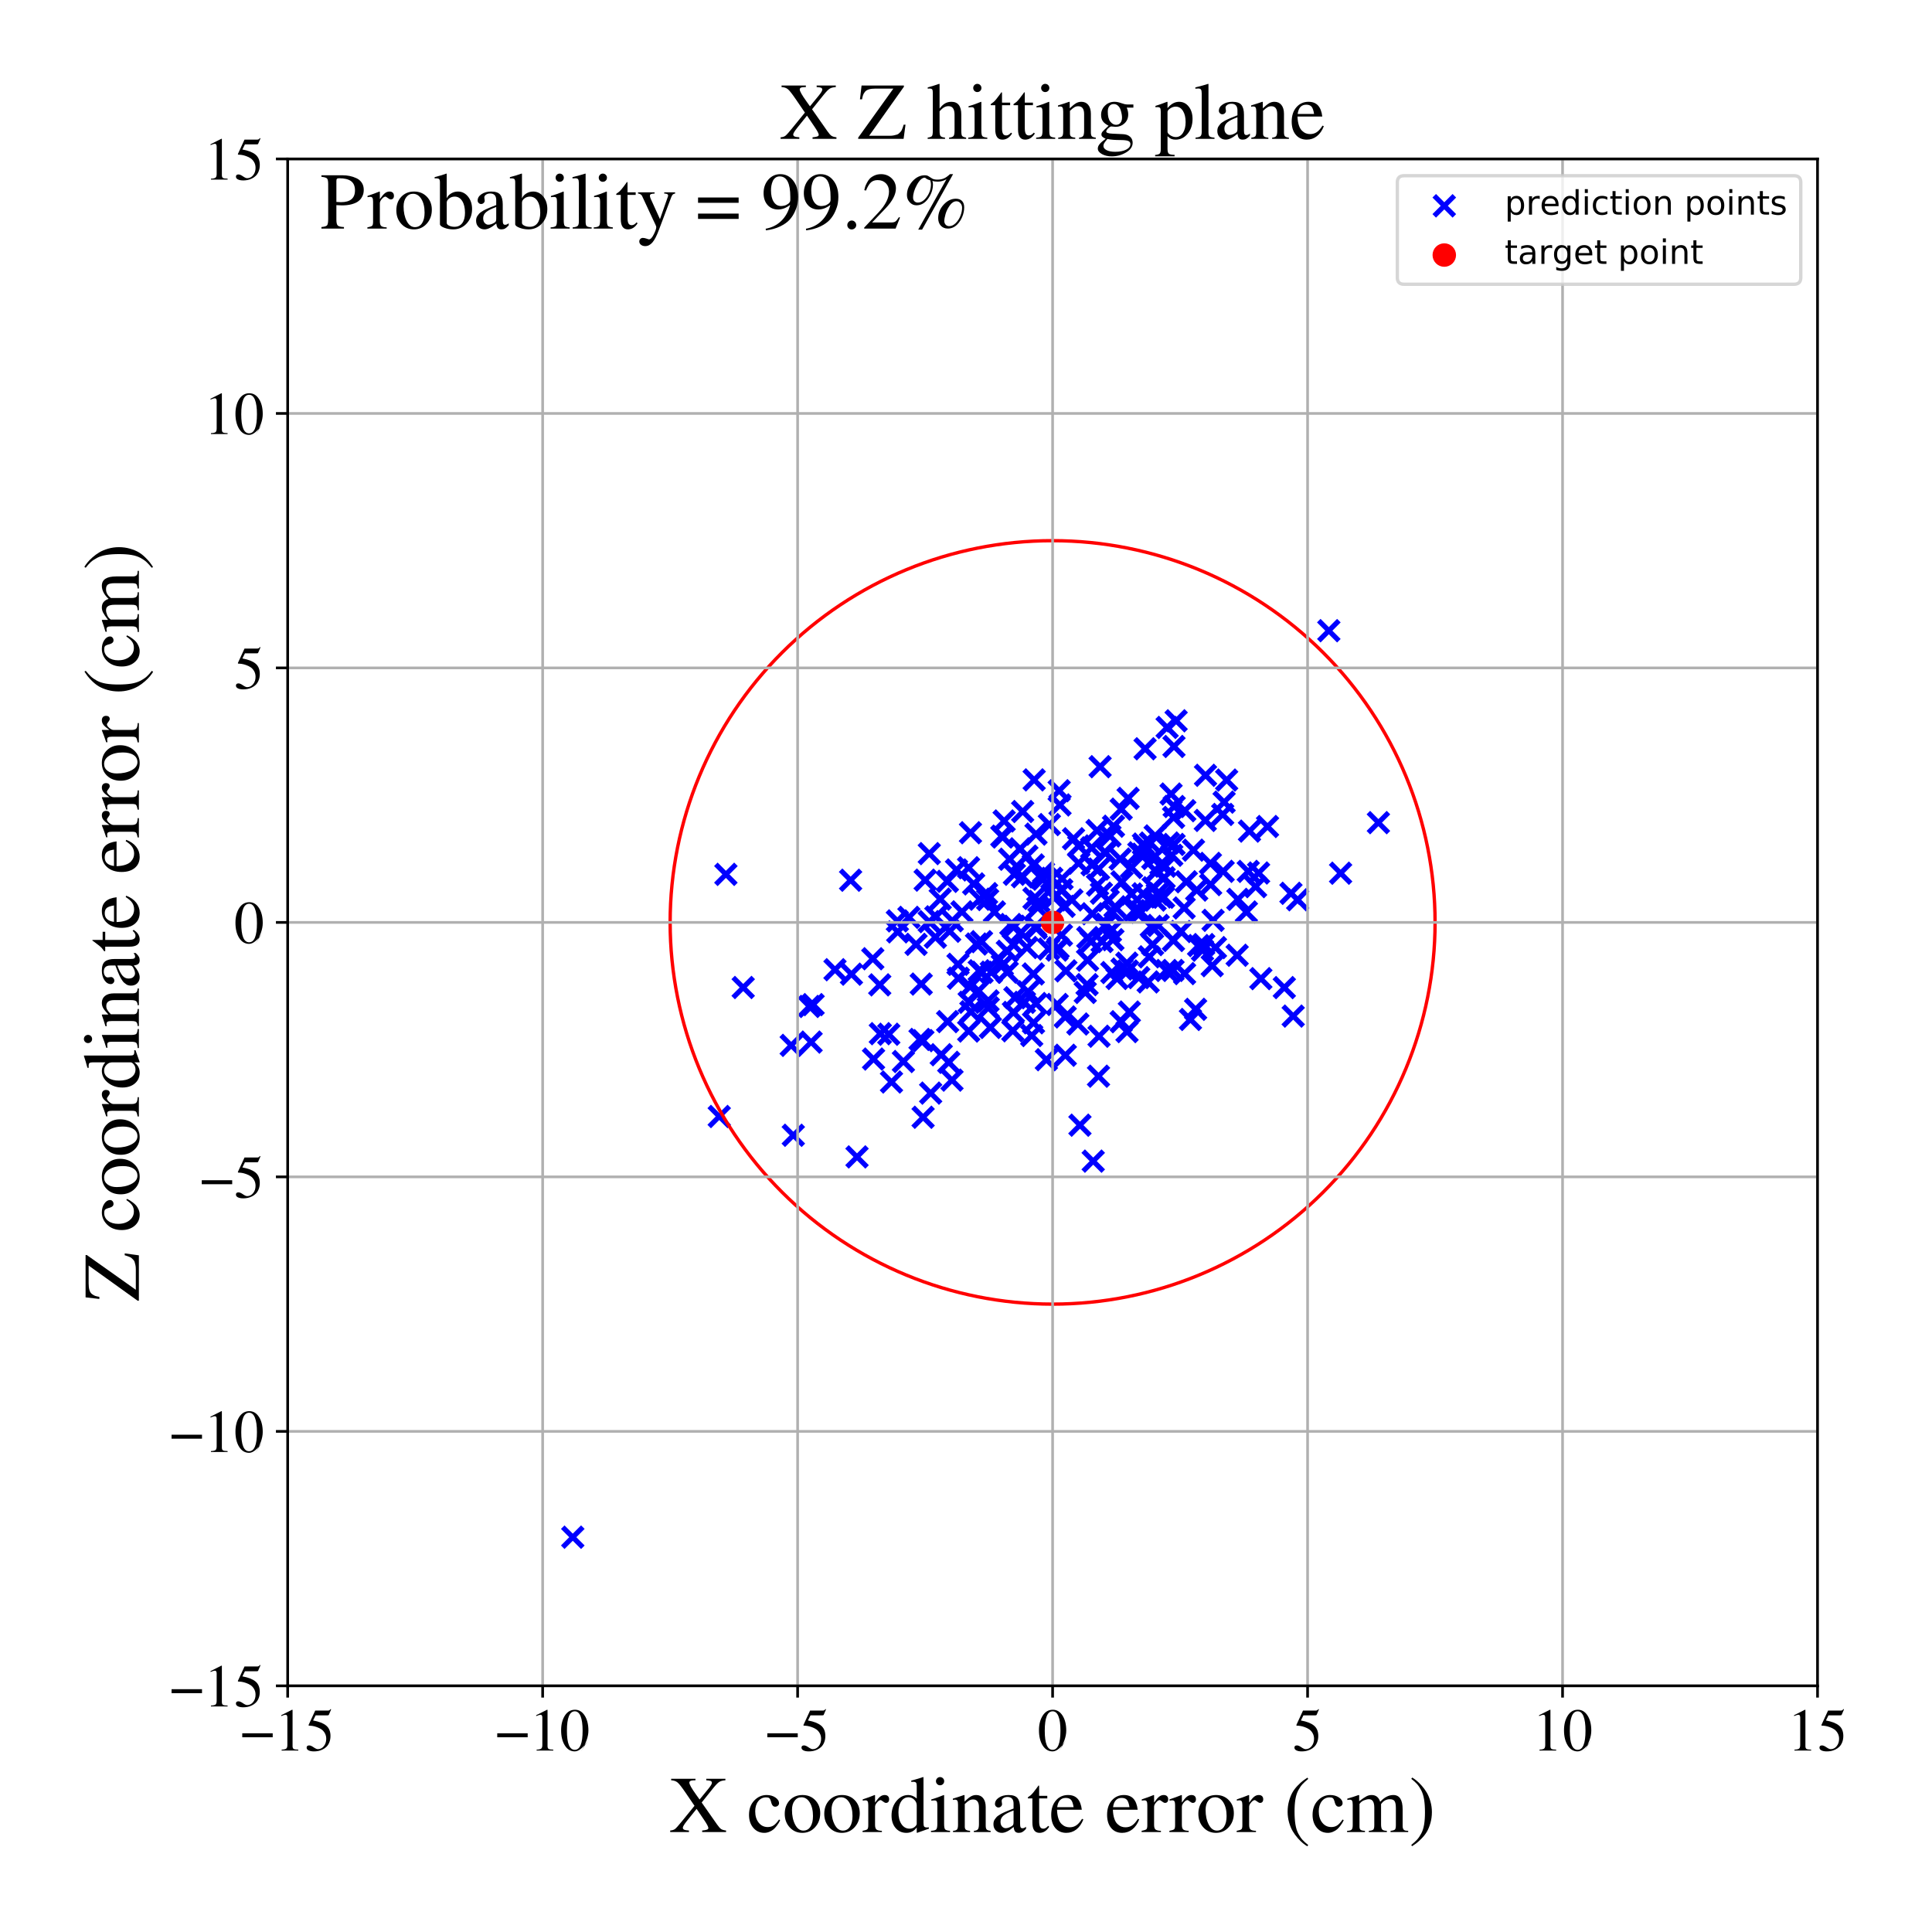 <?xml version="1.0" encoding="utf-8" standalone="no"?>
<!DOCTYPE svg PUBLIC "-//W3C//DTD SVG 1.1//EN"
  "http://www.w3.org/Graphics/SVG/1.1/DTD/svg11.dtd">
<!-- Created with matplotlib (https://matplotlib.org/) -->
<svg height="576pt" version="1.1" viewBox="0 0 576 576" width="576pt" xmlns="http://www.w3.org/2000/svg" xmlns:xlink="http://www.w3.org/1999/xlink">
 <defs>
  <style type="text/css">
*{stroke-linecap:butt;stroke-linejoin:round;}
  </style>
 </defs>
 <g id="figure_1">
  <g id="patch_1">
   <path d="M 0 576 
L 576 576 
L 576 0 
L 0 0 
z
" style="fill:#ffffff;"/>
  </g>
  <g id="axes_1">
   <g id="patch_2">
    <path d="M 85.766 502.609 
L 541.875 502.609 
L 541.875 47.391 
L 85.766 47.391 
z
" style="fill:#ffffff;"/>
   </g>
   <g id="PathCollection_1">
    <defs>
     <path d="M -3 3 
L 3 -3 
M -3 -3 
L 3 3 
" id="m1a628e3fb7" style="stroke:#0000ff;stroke-width:1.5;"/>
    </defs>
    <g clip-path="url(#pacdfa0c355)">
     <use style="fill:#0000ff;stroke:#0000ff;stroke-width:1.5;" x="349.35" xlink:href="#m1a628e3fb7" y="254.987"/>
     <use style="fill:#0000ff;stroke:#0000ff;stroke-width:1.5;" x="289.461" xlink:href="#m1a628e3fb7" y="301.644"/>
     <use style="fill:#0000ff;stroke:#0000ff;stroke-width:1.5;" x="347.754" xlink:href="#m1a628e3fb7" y="289.338"/>
     <use style="fill:#0000ff;stroke:#0000ff;stroke-width:1.5;" x="267.64" xlink:href="#m1a628e3fb7" y="277.823"/>
     <use style="fill:#0000ff;stroke:#0000ff;stroke-width:1.5;" x="344.691" xlink:href="#m1a628e3fb7" y="259.83"/>
     <use style="fill:#0000ff;stroke:#0000ff;stroke-width:1.5;" x="339.527" xlink:href="#m1a628e3fb7" y="254.257"/>
     <use style="fill:#0000ff;stroke:#0000ff;stroke-width:1.5;" x="331.055" xlink:href="#m1a628e3fb7" y="277.659"/>
     <use style="fill:#0000ff;stroke:#0000ff;stroke-width:1.5;" x="324.24" xlink:href="#m1a628e3fb7" y="286.257"/>
     <use style="fill:#0000ff;stroke:#0000ff;stroke-width:1.5;" x="279.009" xlink:href="#m1a628e3fb7" y="273.337"/>
     <use style="fill:#0000ff;stroke:#0000ff;stroke-width:1.5;" x="323.555" xlink:href="#m1a628e3fb7" y="295.889"/>
     <use style="fill:#0000ff;stroke:#0000ff;stroke-width:1.5;" x="300.994" xlink:href="#m1a628e3fb7" y="256.166"/>
     <use style="fill:#0000ff;stroke:#0000ff;stroke-width:1.5;" x="255.508" xlink:href="#m1a628e3fb7" y="344.915"/>
     <use style="fill:#0000ff;stroke:#0000ff;stroke-width:1.5;" x="364.665" xlink:href="#m1a628e3fb7" y="259.773"/>
     <use style="fill:#0000ff;stroke:#0000ff;stroke-width:1.5;" x="331.801" xlink:href="#m1a628e3fb7" y="280.158"/>
     <use style="fill:#0000ff;stroke:#0000ff;stroke-width:1.5;" x="316.376" xlink:href="#m1a628e3fb7" y="265.382"/>
     <use style="fill:#0000ff;stroke:#0000ff;stroke-width:1.5;" x="361.407" xlink:href="#m1a628e3fb7" y="287.909"/>
     <use style="fill:#0000ff;stroke:#0000ff;stroke-width:1.5;" x="275.21" xlink:href="#m1a628e3fb7" y="333.098"/>
     <use style="fill:#0000ff;stroke:#0000ff;stroke-width:1.5;" x="310.17" xlink:href="#m1a628e3fb7" y="261.502"/>
     <use style="fill:#0000ff;stroke:#0000ff;stroke-width:1.5;" x="294.13" xlink:href="#m1a628e3fb7" y="266.423"/>
     <use style="fill:#0000ff;stroke:#0000ff;stroke-width:1.5;" x="308.047" xlink:href="#m1a628e3fb7" y="257.875"/>
     <use style="fill:#0000ff;stroke:#0000ff;stroke-width:1.5;" x="350.005" xlink:href="#m1a628e3fb7" y="222.551"/>
     <use style="fill:#0000ff;stroke:#0000ff;stroke-width:1.5;" x="319.567" xlink:href="#m1a628e3fb7" y="268.31"/>
     <use style="fill:#0000ff;stroke:#0000ff;stroke-width:1.5;" x="377.893" xlink:href="#m1a628e3fb7" y="246.411"/>
     <use style="fill:#0000ff;stroke:#0000ff;stroke-width:1.5;" x="298.929" xlink:href="#m1a628e3fb7" y="249.538"/>
     <use style="fill:#0000ff;stroke:#0000ff;stroke-width:1.5;" x="306.468" xlink:href="#m1a628e3fb7" y="295.674"/>
     <use style="fill:#0000ff;stroke:#0000ff;stroke-width:1.5;" x="321.97" xlink:href="#m1a628e3fb7" y="335.459"/>
     <use style="fill:#0000ff;stroke:#0000ff;stroke-width:1.5;" x="294.639" xlink:href="#m1a628e3fb7" y="300.483"/>
     <use style="fill:#0000ff;stroke:#0000ff;stroke-width:1.5;" x="282.445" xlink:href="#m1a628e3fb7" y="262.758"/>
     <use style="fill:#0000ff;stroke:#0000ff;stroke-width:1.5;" x="286.788" xlink:href="#m1a628e3fb7" y="271.852"/>
     <use style="fill:#0000ff;stroke:#0000ff;stroke-width:1.5;" x="317.776" xlink:href="#m1a628e3fb7" y="289.453"/>
     <use style="fill:#0000ff;stroke:#0000ff;stroke-width:1.5;" x="241.296" xlink:href="#m1a628e3fb7" y="300.06"/>
     <use style="fill:#0000ff;stroke:#0000ff;stroke-width:1.5;" x="385.549" xlink:href="#m1a628e3fb7" y="302.935"/>
     <use style="fill:#0000ff;stroke:#0000ff;stroke-width:1.5;" x="312.644" xlink:href="#m1a628e3fb7" y="282.935"/>
     <use style="fill:#0000ff;stroke:#0000ff;stroke-width:1.5;" x="384.879" xlink:href="#m1a628e3fb7" y="266.326"/>
     <use style="fill:#0000ff;stroke:#0000ff;stroke-width:1.5;" x="295.266" xlink:href="#m1a628e3fb7" y="306.326"/>
     <use style="fill:#0000ff;stroke:#0000ff;stroke-width:1.5;" x="170.77" xlink:href="#m1a628e3fb7" y="458.296"/>
     <use style="fill:#0000ff;stroke:#0000ff;stroke-width:1.5;" x="301.957" xlink:href="#m1a628e3fb7" y="307.309"/>
     <use style="fill:#0000ff;stroke:#0000ff;stroke-width:1.5;" x="262.457" xlink:href="#m1a628e3fb7" y="308.172"/>
     <use style="fill:#0000ff;stroke:#0000ff;stroke-width:1.5;" x="336.332" xlink:href="#m1a628e3fb7" y="238.02"/>
     <use style="fill:#0000ff;stroke:#0000ff;stroke-width:1.5;" x="295.535" xlink:href="#m1a628e3fb7" y="289.846"/>
     <use style="fill:#0000ff;stroke:#0000ff;stroke-width:1.5;" x="333.953" xlink:href="#m1a628e3fb7" y="256.105"/>
     <use style="fill:#0000ff;stroke:#0000ff;stroke-width:1.5;" x="260.435" xlink:href="#m1a628e3fb7" y="315.737"/>
     <use style="fill:#0000ff;stroke:#0000ff;stroke-width:1.5;" x="340.152" xlink:href="#m1a628e3fb7" y="271.977"/>
     <use style="fill:#0000ff;stroke:#0000ff;stroke-width:1.5;" x="300.333" xlink:href="#m1a628e3fb7" y="283.61"/>
     <use style="fill:#0000ff;stroke:#0000ff;stroke-width:1.5;" x="342.983" xlink:href="#m1a628e3fb7" y="251.342"/>
     <use style="fill:#0000ff;stroke:#0000ff;stroke-width:1.5;" x="348.345" xlink:href="#m1a628e3fb7" y="251.33"/>
     <use style="fill:#0000ff;stroke:#0000ff;stroke-width:1.5;" x="302.578" xlink:href="#m1a628e3fb7" y="297.462"/>
     <use style="fill:#0000ff;stroke:#0000ff;stroke-width:1.5;" x="329.858" xlink:href="#m1a628e3fb7" y="275.517"/>
     <use style="fill:#0000ff;stroke:#0000ff;stroke-width:1.5;" x="338.241" xlink:href="#m1a628e3fb7" y="271.473"/>
     <use style="fill:#0000ff;stroke:#0000ff;stroke-width:1.5;" x="299.373" xlink:href="#m1a628e3fb7" y="244.757"/>
     <use style="fill:#0000ff;stroke:#0000ff;stroke-width:1.5;" x="344.392" xlink:href="#m1a628e3fb7" y="249.214"/>
     <use style="fill:#0000ff;stroke:#0000ff;stroke-width:1.5;" x="350.06" xlink:href="#m1a628e3fb7" y="240.448"/>
     <use style="fill:#0000ff;stroke:#0000ff;stroke-width:1.5;" x="331.681" xlink:href="#m1a628e3fb7" y="272.014"/>
     <use style="fill:#0000ff;stroke:#0000ff;stroke-width:1.5;" x="273.107" xlink:href="#m1a628e3fb7" y="281.548"/>
     <use style="fill:#0000ff;stroke:#0000ff;stroke-width:1.5;" x="327.503" xlink:href="#m1a628e3fb7" y="320.854"/>
     <use style="fill:#0000ff;stroke:#0000ff;stroke-width:1.5;" x="304.381" xlink:href="#m1a628e3fb7" y="278.052"/>
     <use style="fill:#0000ff;stroke:#0000ff;stroke-width:1.5;" x="269.34" xlink:href="#m1a628e3fb7" y="316.472"/>
     <use style="fill:#0000ff;stroke:#0000ff;stroke-width:1.5;" x="352.071" xlink:href="#m1a628e3fb7" y="277.723"/>
     <use style="fill:#0000ff;stroke:#0000ff;stroke-width:1.5;" x="288.764" xlink:href="#m1a628e3fb7" y="258.698"/>
     <use style="fill:#0000ff;stroke:#0000ff;stroke-width:1.5;" x="344.376" xlink:href="#m1a628e3fb7" y="268.353"/>
     <use style="fill:#0000ff;stroke:#0000ff;stroke-width:1.5;" x="369.049" xlink:href="#m1a628e3fb7" y="268.138"/>
     <use style="fill:#0000ff;stroke:#0000ff;stroke-width:1.5;" x="360.863" xlink:href="#m1a628e3fb7" y="257.407"/>
     <use style="fill:#0000ff;stroke:#0000ff;stroke-width:1.5;" x="304.146" xlink:href="#m1a628e3fb7" y="253.062"/>
     <use style="fill:#0000ff;stroke:#0000ff;stroke-width:1.5;" x="343.627" xlink:href="#m1a628e3fb7" y="281.618"/>
     <use style="fill:#0000ff;stroke:#0000ff;stroke-width:1.5;" x="309.398" xlink:href="#m1a628e3fb7" y="270.56"/>
     <use style="fill:#0000ff;stroke:#0000ff;stroke-width:1.5;" x="327.979" xlink:href="#m1a628e3fb7" y="228.577"/>
     <use style="fill:#0000ff;stroke:#0000ff;stroke-width:1.5;" x="274.292" xlink:href="#m1a628e3fb7" y="309.893"/>
     <use style="fill:#0000ff;stroke:#0000ff;stroke-width:1.5;" x="329.607" xlink:href="#m1a628e3fb7" y="254.278"/>
     <use style="fill:#0000ff;stroke:#0000ff;stroke-width:1.5;" x="253.848" xlink:href="#m1a628e3fb7" y="290.438"/>
     <use style="fill:#0000ff;stroke:#0000ff;stroke-width:1.5;" x="346.898" xlink:href="#m1a628e3fb7" y="267.502"/>
     <use style="fill:#0000ff;stroke:#0000ff;stroke-width:1.5;" x="267.54" xlink:href="#m1a628e3fb7" y="274.547"/>
     <use style="fill:#0000ff;stroke:#0000ff;stroke-width:1.5;" x="328.373" xlink:href="#m1a628e3fb7" y="266.295"/>
     <use style="fill:#0000ff;stroke:#0000ff;stroke-width:1.5;" x="308.266" xlink:href="#m1a628e3fb7" y="267.846"/>
     <use style="fill:#0000ff;stroke:#0000ff;stroke-width:1.5;" x="289.337" xlink:href="#m1a628e3fb7" y="248.268"/>
     <use style="fill:#0000ff;stroke:#0000ff;stroke-width:1.5;" x="359.345" xlink:href="#m1a628e3fb7" y="244.598"/>
     <use style="fill:#0000ff;stroke:#0000ff;stroke-width:1.5;" x="361.667" xlink:href="#m1a628e3fb7" y="274.39"/>
     <use style="fill:#0000ff;stroke:#0000ff;stroke-width:1.5;" x="313.581" xlink:href="#m1a628e3fb7" y="261.852"/>
     <use style="fill:#0000ff;stroke:#0000ff;stroke-width:1.5;" x="309.728" xlink:href="#m1a628e3fb7" y="268.75"/>
     <use style="fill:#0000ff;stroke:#0000ff;stroke-width:1.5;" x="342.309" xlink:href="#m1a628e3fb7" y="292.748"/>
     <use style="fill:#0000ff;stroke:#0000ff;stroke-width:1.5;" x="315.129" xlink:href="#m1a628e3fb7" y="283.259"/>
     <use style="fill:#0000ff;stroke:#0000ff;stroke-width:1.5;" x="396.172" xlink:href="#m1a628e3fb7" y="188.031"/>
     <use style="fill:#0000ff;stroke:#0000ff;stroke-width:1.5;" x="343.8" xlink:href="#m1a628e3fb7" y="264.668"/>
     <use style="fill:#0000ff;stroke:#0000ff;stroke-width:1.5;" x="282.524" xlink:href="#m1a628e3fb7" y="304.579"/>
     <use style="fill:#0000ff;stroke:#0000ff;stroke-width:1.5;" x="365.71" xlink:href="#m1a628e3fb7" y="232.566"/>
     <use style="fill:#0000ff;stroke:#0000ff;stroke-width:1.5;" x="330.399" xlink:href="#m1a628e3fb7" y="268.466"/>
     <use style="fill:#0000ff;stroke:#0000ff;stroke-width:1.5;" x="345.306" xlink:href="#m1a628e3fb7" y="275.903"/>
     <use style="fill:#0000ff;stroke:#0000ff;stroke-width:1.5;" x="216.415" xlink:href="#m1a628e3fb7" y="260.677"/>
     <use style="fill:#0000ff;stroke:#0000ff;stroke-width:1.5;" x="274.65" xlink:href="#m1a628e3fb7" y="293.386"/>
     <use style="fill:#0000ff;stroke:#0000ff;stroke-width:1.5;" x="296.468" xlink:href="#m1a628e3fb7" y="271.883"/>
     <use style="fill:#0000ff;stroke:#0000ff;stroke-width:1.5;" x="341.391" xlink:href="#m1a628e3fb7" y="223.236"/>
     <use style="fill:#0000ff;stroke:#0000ff;stroke-width:1.5;" x="214.432" xlink:href="#m1a628e3fb7" y="332.867"/>
     <use style="fill:#0000ff;stroke:#0000ff;stroke-width:1.5;" x="339.5" xlink:href="#m1a628e3fb7" y="291.455"/>
     <use style="fill:#0000ff;stroke:#0000ff;stroke-width:1.5;" x="265.789" xlink:href="#m1a628e3fb7" y="322.584"/>
     <use style="fill:#0000ff;stroke:#0000ff;stroke-width:1.5;" x="329.372" xlink:href="#m1a628e3fb7" y="254.071"/>
     <use style="fill:#0000ff;stroke:#0000ff;stroke-width:1.5;" x="292.082" xlink:href="#m1a628e3fb7" y="268.087"/>
     <use style="fill:#0000ff;stroke:#0000ff;stroke-width:1.5;" x="316.643" xlink:href="#m1a628e3fb7" y="261.98"/>
     <use style="fill:#0000ff;stroke:#0000ff;stroke-width:1.5;" x="372.516" xlink:href="#m1a628e3fb7" y="247.783"/>
     <use style="fill:#0000ff;stroke:#0000ff;stroke-width:1.5;" x="262.284" xlink:href="#m1a628e3fb7" y="293.622"/>
     <use style="fill:#0000ff;stroke:#0000ff;stroke-width:1.5;" x="294.453" xlink:href="#m1a628e3fb7" y="268.19"/>
     <use style="fill:#0000ff;stroke:#0000ff;stroke-width:1.5;" x="315.774" xlink:href="#m1a628e3fb7" y="235.745"/>
     <use style="fill:#0000ff;stroke:#0000ff;stroke-width:1.5;" x="285.728" xlink:href="#m1a628e3fb7" y="291.645"/>
     <use style="fill:#0000ff;stroke:#0000ff;stroke-width:1.5;" x="321.352" xlink:href="#m1a628e3fb7" y="305.295"/>
     <use style="fill:#0000ff;stroke:#0000ff;stroke-width:1.5;" x="375.906" xlink:href="#m1a628e3fb7" y="291.765"/>
     <use style="fill:#0000ff;stroke:#0000ff;stroke-width:1.5;" x="364.531" xlink:href="#m1a628e3fb7" y="242.817"/>
     <use style="fill:#0000ff;stroke:#0000ff;stroke-width:1.5;" x="350.025" xlink:href="#m1a628e3fb7" y="251.756"/>
     <use style="fill:#0000ff;stroke:#0000ff;stroke-width:1.5;" x="353.23" xlink:href="#m1a628e3fb7" y="241.701"/>
     <use style="fill:#0000ff;stroke:#0000ff;stroke-width:1.5;" x="253.6" xlink:href="#m1a628e3fb7" y="262.429"/>
     <use style="fill:#0000ff;stroke:#0000ff;stroke-width:1.5;" x="298.832" xlink:href="#m1a628e3fb7" y="287.738"/>
     <use style="fill:#0000ff;stroke:#0000ff;stroke-width:1.5;" x="304.894" xlink:href="#m1a628e3fb7" y="241.946"/>
     <use style="fill:#0000ff;stroke:#0000ff;stroke-width:1.5;" x="316.535" xlink:href="#m1a628e3fb7" y="265.277"/>
     <use style="fill:#0000ff;stroke:#0000ff;stroke-width:1.5;" x="307.598" xlink:href="#m1a628e3fb7" y="308.731"/>
     <use style="fill:#0000ff;stroke:#0000ff;stroke-width:1.5;" x="339.263" xlink:href="#m1a628e3fb7" y="271.476"/>
     <use style="fill:#0000ff;stroke:#0000ff;stroke-width:1.5;" x="282.859" xlink:href="#m1a628e3fb7" y="316.72"/>
     <use style="fill:#0000ff;stroke:#0000ff;stroke-width:1.5;" x="315.463" xlink:href="#m1a628e3fb7" y="282.592"/>
     <use style="fill:#0000ff;stroke:#0000ff;stroke-width:1.5;" x="283.133" xlink:href="#m1a628e3fb7" y="277.644"/>
     <use style="fill:#0000ff;stroke:#0000ff;stroke-width:1.5;" x="349.889" xlink:href="#m1a628e3fb7" y="243.703"/>
     <use style="fill:#0000ff;stroke:#0000ff;stroke-width:1.5;" x="321.569" xlink:href="#m1a628e3fb7" y="257.345"/>
     <use style="fill:#0000ff;stroke:#0000ff;stroke-width:1.5;" x="334.512" xlink:href="#m1a628e3fb7" y="288.904"/>
     <use style="fill:#0000ff;stroke:#0000ff;stroke-width:1.5;" x="359.406" xlink:href="#m1a628e3fb7" y="231.147"/>
     <use style="fill:#0000ff;stroke:#0000ff;stroke-width:1.5;" x="242.418" xlink:href="#m1a628e3fb7" y="299.517"/>
     <use style="fill:#0000ff;stroke:#0000ff;stroke-width:1.5;" x="335.953" xlink:href="#m1a628e3fb7" y="287.148"/>
     <use style="fill:#0000ff;stroke:#0000ff;stroke-width:1.5;" x="292.627" xlink:href="#m1a628e3fb7" y="280.746"/>
     <use style="fill:#0000ff;stroke:#0000ff;stroke-width:1.5;" x="328.568" xlink:href="#m1a628e3fb7" y="280.699"/>
     <use style="fill:#0000ff;stroke:#0000ff;stroke-width:1.5;" x="270.979" xlink:href="#m1a628e3fb7" y="273.497"/>
     <use style="fill:#0000ff;stroke:#0000ff;stroke-width:1.5;" x="356.784" xlink:href="#m1a628e3fb7" y="265.374"/>
     <use style="fill:#0000ff;stroke:#0000ff;stroke-width:1.5;" x="308.872" xlink:href="#m1a628e3fb7" y="248.678"/>
     <use style="fill:#0000ff;stroke:#0000ff;stroke-width:1.5;" x="362.372" xlink:href="#m1a628e3fb7" y="282.513"/>
     <use style="fill:#0000ff;stroke:#0000ff;stroke-width:1.5;" x="288.8" xlink:href="#m1a628e3fb7" y="307.396"/>
     <use style="fill:#0000ff;stroke:#0000ff;stroke-width:1.5;" x="331.468" xlink:href="#m1a628e3fb7" y="289.955"/>
     <use style="fill:#0000ff;stroke:#0000ff;stroke-width:1.5;" x="350.643" xlink:href="#m1a628e3fb7" y="214.897"/>
     <use style="fill:#0000ff;stroke:#0000ff;stroke-width:1.5;" x="236.514" xlink:href="#m1a628e3fb7" y="338.467"/>
     <use style="fill:#0000ff;stroke:#0000ff;stroke-width:1.5;" x="353.033" xlink:href="#m1a628e3fb7" y="270.696"/>
     <use style="fill:#0000ff;stroke:#0000ff;stroke-width:1.5;" x="290.281" xlink:href="#m1a628e3fb7" y="263.525"/>
     <use style="fill:#0000ff;stroke:#0000ff;stroke-width:1.5;" x="308.323" xlink:href="#m1a628e3fb7" y="232.512"/>
     <use style="fill:#0000ff;stroke:#0000ff;stroke-width:1.5;" x="298.678" xlink:href="#m1a628e3fb7" y="249.292"/>
     <use style="fill:#0000ff;stroke:#0000ff;stroke-width:1.5;" x="334.501" xlink:href="#m1a628e3fb7" y="262.918"/>
     <use style="fill:#0000ff;stroke:#0000ff;stroke-width:1.5;" x="308.855" xlink:href="#m1a628e3fb7" y="299.188"/>
     <use style="fill:#0000ff;stroke:#0000ff;stroke-width:1.5;" x="340.895" xlink:href="#m1a628e3fb7" y="251.643"/>
     <use style="fill:#0000ff;stroke:#0000ff;stroke-width:1.5;" x="302.414" xlink:href="#m1a628e3fb7" y="276.152"/>
     <use style="fill:#0000ff;stroke:#0000ff;stroke-width:1.5;" x="386.874" xlink:href="#m1a628e3fb7" y="268.248"/>
     <use style="fill:#0000ff;stroke:#0000ff;stroke-width:1.5;" x="302.425" xlink:href="#m1a628e3fb7" y="260.656"/>
     <use style="fill:#0000ff;stroke:#0000ff;stroke-width:1.5;" x="327.66" xlink:href="#m1a628e3fb7" y="308.941"/>
     <use style="fill:#0000ff;stroke:#0000ff;stroke-width:1.5;" x="347.374" xlink:href="#m1a628e3fb7" y="258.245"/>
     <use style="fill:#0000ff;stroke:#0000ff;stroke-width:1.5;" x="317.247" xlink:href="#m1a628e3fb7" y="270.211"/>
     <use style="fill:#0000ff;stroke:#0000ff;stroke-width:1.5;" x="292.79" xlink:href="#m1a628e3fb7" y="289.872"/>
     <use style="fill:#0000ff;stroke:#0000ff;stroke-width:1.5;" x="410.953" xlink:href="#m1a628e3fb7" y="245.259"/>
     <use style="fill:#0000ff;stroke:#0000ff;stroke-width:1.5;" x="375.225" xlink:href="#m1a628e3fb7" y="260.272"/>
     <use style="fill:#0000ff;stroke:#0000ff;stroke-width:1.5;" x="306.172" xlink:href="#m1a628e3fb7" y="282.495"/>
     <use style="fill:#0000ff;stroke:#0000ff;stroke-width:1.5;" x="325.928" xlink:href="#m1a628e3fb7" y="346.176"/>
     <use style="fill:#0000ff;stroke:#0000ff;stroke-width:1.5;" x="353.679" xlink:href="#m1a628e3fb7" y="262.891"/>
     <use style="fill:#0000ff;stroke:#0000ff;stroke-width:1.5;" x="327.066" xlink:href="#m1a628e3fb7" y="247.611"/>
     <use style="fill:#0000ff;stroke:#0000ff;stroke-width:1.5;" x="372.146" xlink:href="#m1a628e3fb7" y="259.791"/>
     <use style="fill:#0000ff;stroke:#0000ff;stroke-width:1.5;" x="324.31" xlink:href="#m1a628e3fb7" y="279.522"/>
     <use style="fill:#0000ff;stroke:#0000ff;stroke-width:1.5;" x="312.859" xlink:href="#m1a628e3fb7" y="245.84"/>
     <use style="fill:#0000ff;stroke:#0000ff;stroke-width:1.5;" x="315.18" xlink:href="#m1a628e3fb7" y="299.467"/>
     <use style="fill:#0000ff;stroke:#0000ff;stroke-width:1.5;" x="308.127" xlink:href="#m1a628e3fb7" y="304.937"/>
     <use style="fill:#0000ff;stroke:#0000ff;stroke-width:1.5;" x="289.246" xlink:href="#m1a628e3fb7" y="294.155"/>
     <use style="fill:#0000ff;stroke:#0000ff;stroke-width:1.5;" x="241.819" xlink:href="#m1a628e3fb7" y="310.686"/>
     <use style="fill:#0000ff;stroke:#0000ff;stroke-width:1.5;" x="280.315" xlink:href="#m1a628e3fb7" y="268.055"/>
     <use style="fill:#0000ff;stroke:#0000ff;stroke-width:1.5;" x="358.871" xlink:href="#m1a628e3fb7" y="281.609"/>
     <use style="fill:#0000ff;stroke:#0000ff;stroke-width:1.5;" x="320.057" xlink:href="#m1a628e3fb7" y="250.059"/>
     <use style="fill:#0000ff;stroke:#0000ff;stroke-width:1.5;" x="260.212" xlink:href="#m1a628e3fb7" y="285.833"/>
     <use style="fill:#0000ff;stroke:#0000ff;stroke-width:1.5;" x="337.344" xlink:href="#m1a628e3fb7" y="266.549"/>
     <use style="fill:#0000ff;stroke:#0000ff;stroke-width:1.5;" x="332.424" xlink:href="#m1a628e3fb7" y="270.351"/>
     <use style="fill:#0000ff;stroke:#0000ff;stroke-width:1.5;" x="333.045" xlink:href="#m1a628e3fb7" y="291.727"/>
     <use style="fill:#0000ff;stroke:#0000ff;stroke-width:1.5;" x="331.974" xlink:href="#m1a628e3fb7" y="246.327"/>
     <use style="fill:#0000ff;stroke:#0000ff;stroke-width:1.5;" x="347.961" xlink:href="#m1a628e3fb7" y="216.875"/>
     <use style="fill:#0000ff;stroke:#0000ff;stroke-width:1.5;" x="360.94" xlink:href="#m1a628e3fb7" y="263.728"/>
     <use style="fill:#0000ff;stroke:#0000ff;stroke-width:1.5;" x="291.944" xlink:href="#m1a628e3fb7" y="289.424"/>
     <use style="fill:#0000ff;stroke:#0000ff;stroke-width:1.5;" x="288.948" xlink:href="#m1a628e3fb7" y="298.815"/>
     <use style="fill:#0000ff;stroke:#0000ff;stroke-width:1.5;" x="311.109" xlink:href="#m1a628e3fb7" y="260.17"/>
     <use style="fill:#0000ff;stroke:#0000ff;stroke-width:1.5;" x="283.825" xlink:href="#m1a628e3fb7" y="322.023"/>
     <use style="fill:#0000ff;stroke:#0000ff;stroke-width:1.5;" x="308.072" xlink:href="#m1a628e3fb7" y="290.374"/>
     <use style="fill:#0000ff;stroke:#0000ff;stroke-width:1.5;" x="317.582" xlink:href="#m1a628e3fb7" y="303.188"/>
     <use style="fill:#0000ff;stroke:#0000ff;stroke-width:1.5;" x="300.292" xlink:href="#m1a628e3fb7" y="289.835"/>
     <use style="fill:#0000ff;stroke:#0000ff;stroke-width:1.5;" x="291.734" xlink:href="#m1a628e3fb7" y="295.391"/>
     <use style="fill:#0000ff;stroke:#0000ff;stroke-width:1.5;" x="346.11" xlink:href="#m1a628e3fb7" y="257.692"/>
     <use style="fill:#0000ff;stroke:#0000ff;stroke-width:1.5;" x="336.698" xlink:href="#m1a628e3fb7" y="301.723"/>
     <use style="fill:#0000ff;stroke:#0000ff;stroke-width:1.5;" x="325.463" xlink:href="#m1a628e3fb7" y="252.78"/>
     <use style="fill:#0000ff;stroke:#0000ff;stroke-width:1.5;" x="325.287" xlink:href="#m1a628e3fb7" y="280.717"/>
     <use style="fill:#0000ff;stroke:#0000ff;stroke-width:1.5;" x="371.593" xlink:href="#m1a628e3fb7" y="271.893"/>
     <use style="fill:#0000ff;stroke:#0000ff;stroke-width:1.5;" x="327.211" xlink:href="#m1a628e3fb7" y="263.87"/>
     <use style="fill:#0000ff;stroke:#0000ff;stroke-width:1.5;" x="285.168" xlink:href="#m1a628e3fb7" y="259.361"/>
     <use style="fill:#0000ff;stroke:#0000ff;stroke-width:1.5;" x="-1" xlink:href="#m1a628e3fb7" y="245.28"/>
     <use style="fill:#0000ff;stroke:#0000ff;stroke-width:1.5;" x="-1" xlink:href="#m1a628e3fb7" y="245.889"/>
     <use style="fill:#0000ff;stroke:#0000ff;stroke-width:1.5;" x="285.617" xlink:href="#m1a628e3fb7" y="287.494"/>
     <use style="fill:#0000ff;stroke:#0000ff;stroke-width:1.5;" x="364.951" xlink:href="#m1a628e3fb7" y="239.144"/>
     <use style="fill:#0000ff;stroke:#0000ff;stroke-width:1.5;" x="325.66" xlink:href="#m1a628e3fb7" y="272.424"/>
     <use style="fill:#0000ff;stroke:#0000ff;stroke-width:1.5;" x="353.169" xlink:href="#m1a628e3fb7" y="290.269"/>
     <use style="fill:#0000ff;stroke:#0000ff;stroke-width:1.5;" x="304.83" xlink:href="#m1a628e3fb7" y="261.39"/>
     <use style="fill:#0000ff;stroke:#0000ff;stroke-width:1.5;" x="302.082" xlink:href="#m1a628e3fb7" y="281.559"/>
     <use style="fill:#0000ff;stroke:#0000ff;stroke-width:1.5;" x="277.057" xlink:href="#m1a628e3fb7" y="254.492"/>
     <use style="fill:#0000ff;stroke:#0000ff;stroke-width:1.5;" x="336.004" xlink:href="#m1a628e3fb7" y="307.552"/>
     <use style="fill:#0000ff;stroke:#0000ff;stroke-width:1.5;" x="302.132" xlink:href="#m1a628e3fb7" y="301.833"/>
     <use style="fill:#0000ff;stroke:#0000ff;stroke-width:1.5;" x="291.136" xlink:href="#m1a628e3fb7" y="281.448"/>
     <use style="fill:#0000ff;stroke:#0000ff;stroke-width:1.5;" x="349.135" xlink:href="#m1a628e3fb7" y="236.731"/>
     <use style="fill:#0000ff;stroke:#0000ff;stroke-width:1.5;" x="297.647" xlink:href="#m1a628e3fb7" y="285.729"/>
     <use style="fill:#0000ff;stroke:#0000ff;stroke-width:1.5;" x="305.424" xlink:href="#m1a628e3fb7" y="298.837"/>
     <use style="fill:#0000ff;stroke:#0000ff;stroke-width:1.5;" x="314.256" xlink:href="#m1a628e3fb7" y="267.63"/>
     <use style="fill:#0000ff;stroke:#0000ff;stroke-width:1.5;" x="325.584" xlink:href="#m1a628e3fb7" y="257.835"/>
     <use style="fill:#0000ff;stroke:#0000ff;stroke-width:1.5;" x="221.578" xlink:href="#m1a628e3fb7" y="294.411"/>
     <use style="fill:#0000ff;stroke:#0000ff;stroke-width:1.5;" x="342.636" xlink:href="#m1a628e3fb7" y="285.265"/>
     <use style="fill:#0000ff;stroke:#0000ff;stroke-width:1.5;" x="336.17" xlink:href="#m1a628e3fb7" y="289.489"/>
     <use style="fill:#0000ff;stroke:#0000ff;stroke-width:1.5;" x="343.243" xlink:href="#m1a628e3fb7" y="276.184"/>
     <use style="fill:#0000ff;stroke:#0000ff;stroke-width:1.5;" x="337.345" xlink:href="#m1a628e3fb7" y="258.627"/>
     <use style="fill:#0000ff;stroke:#0000ff;stroke-width:1.5;" x="308.779" xlink:href="#m1a628e3fb7" y="276.179"/>
     <use style="fill:#0000ff;stroke:#0000ff;stroke-width:1.5;" x="277.02" xlink:href="#m1a628e3fb7" y="274.773"/>
     <use style="fill:#0000ff;stroke:#0000ff;stroke-width:1.5;" x="316.03" xlink:href="#m1a628e3fb7" y="239.981"/>
     <use style="fill:#0000ff;stroke:#0000ff;stroke-width:1.5;" x="356.456" xlink:href="#m1a628e3fb7" y="300.918"/>
     <use style="fill:#0000ff;stroke:#0000ff;stroke-width:1.5;" x="294.568" xlink:href="#m1a628e3fb7" y="298.406"/>
     <use style="fill:#0000ff;stroke:#0000ff;stroke-width:1.5;" x="340.607" xlink:href="#m1a628e3fb7" y="254.673"/>
     <use style="fill:#0000ff;stroke:#0000ff;stroke-width:1.5;" x="275.823" xlink:href="#m1a628e3fb7" y="262.404"/>
     <use style="fill:#0000ff;stroke:#0000ff;stroke-width:1.5;" x="321.601" xlink:href="#m1a628e3fb7" y="252.201"/>
     <use style="fill:#0000ff;stroke:#0000ff;stroke-width:1.5;" x="347.07" xlink:href="#m1a628e3fb7" y="261.681"/>
     <use style="fill:#0000ff;stroke:#0000ff;stroke-width:1.5;" x="382.904" xlink:href="#m1a628e3fb7" y="294.438"/>
     <use style="fill:#0000ff;stroke:#0000ff;stroke-width:1.5;" x="358.509" xlink:href="#m1a628e3fb7" y="283.297"/>
     <use style="fill:#0000ff;stroke:#0000ff;stroke-width:1.5;" x="399.684" xlink:href="#m1a628e3fb7" y="260.334"/>
     <use style="fill:#0000ff;stroke:#0000ff;stroke-width:1.5;" x="283.91" xlink:href="#m1a628e3fb7" y="274.517"/>
     <use style="fill:#0000ff;stroke:#0000ff;stroke-width:1.5;" x="311.958" xlink:href="#m1a628e3fb7" y="315.936"/>
     <use style="fill:#0000ff;stroke:#0000ff;stroke-width:1.5;" x="368.845" xlink:href="#m1a628e3fb7" y="284.797"/>
     <use style="fill:#0000ff;stroke:#0000ff;stroke-width:1.5;" x="301.371" xlink:href="#m1a628e3fb7" y="275.636"/>
     <use style="fill:#0000ff;stroke:#0000ff;stroke-width:1.5;" x="327.507" xlink:href="#m1a628e3fb7" y="259.099"/>
     <use style="fill:#0000ff;stroke:#0000ff;stroke-width:1.5;" x="355.821" xlink:href="#m1a628e3fb7" y="253.464"/>
     <use style="fill:#0000ff;stroke:#0000ff;stroke-width:1.5;" x="340.807" xlink:href="#m1a628e3fb7" y="266.476"/>
     <use style="fill:#0000ff;stroke:#0000ff;stroke-width:1.5;" x="334.259" xlink:href="#m1a628e3fb7" y="304.613"/>
     <use style="fill:#0000ff;stroke:#0000ff;stroke-width:1.5;" x="330.92" xlink:href="#m1a628e3fb7" y="249.234"/>
     <use style="fill:#0000ff;stroke:#0000ff;stroke-width:1.5;" x="334.269" xlink:href="#m1a628e3fb7" y="241.24"/>
     <use style="fill:#0000ff;stroke:#0000ff;stroke-width:1.5;" x="317.611" xlink:href="#m1a628e3fb7" y="314.61"/>
     <use style="fill:#0000ff;stroke:#0000ff;stroke-width:1.5;" x="374.336" xlink:href="#m1a628e3fb7" y="264.336"/>
     <use style="fill:#0000ff;stroke:#0000ff;stroke-width:1.5;" x="278.868" xlink:href="#m1a628e3fb7" y="279.417"/>
     <use style="fill:#0000ff;stroke:#0000ff;stroke-width:1.5;" x="264.98" xlink:href="#m1a628e3fb7" y="308.346"/>
     <use style="fill:#0000ff;stroke:#0000ff;stroke-width:1.5;" x="310.97" xlink:href="#m1a628e3fb7" y="262.121"/>
     <use style="fill:#0000ff;stroke:#0000ff;stroke-width:1.5;" x="248.943" xlink:href="#m1a628e3fb7" y="289.106"/>
     <use style="fill:#0000ff;stroke:#0000ff;stroke-width:1.5;" x="349.847" xlink:href="#m1a628e3fb7" y="280.396"/>
     <use style="fill:#0000ff;stroke:#0000ff;stroke-width:1.5;" x="275.147" xlink:href="#m1a628e3fb7" y="310.259"/>
     <use style="fill:#0000ff;stroke:#0000ff;stroke-width:1.5;" x="308.934" xlink:href="#m1a628e3fb7" y="276.725"/>
     <use style="fill:#0000ff;stroke:#0000ff;stroke-width:1.5;" x="354.914" xlink:href="#m1a628e3fb7" y="303.938"/>
     <use style="fill:#0000ff;stroke:#0000ff;stroke-width:1.5;" x="235.89" xlink:href="#m1a628e3fb7" y="311.662"/>
     <use style="fill:#0000ff;stroke:#0000ff;stroke-width:1.5;" x="357.341" xlink:href="#m1a628e3fb7" y="281.905"/>
     <use style="fill:#0000ff;stroke:#0000ff;stroke-width:1.5;" x="316.458" xlink:href="#m1a628e3fb7" y="278.796"/>
     <use style="fill:#0000ff;stroke:#0000ff;stroke-width:1.5;" x="346.183" xlink:href="#m1a628e3fb7" y="267.424"/>
     <use style="fill:#0000ff;stroke:#0000ff;stroke-width:1.5;" x="306.148" xlink:href="#m1a628e3fb7" y="255.236"/>
     <use style="fill:#0000ff;stroke:#0000ff;stroke-width:1.5;" x="343.688" xlink:href="#m1a628e3fb7" y="255.951"/>
     <use style="fill:#0000ff;stroke:#0000ff;stroke-width:1.5;" x="315.056" xlink:href="#m1a628e3fb7" y="266.941"/>
     <use style="fill:#0000ff;stroke:#0000ff;stroke-width:1.5;" x="349.723" xlink:href="#m1a628e3fb7" y="289.322"/>
     <use style="fill:#0000ff;stroke:#0000ff;stroke-width:1.5;" x="277.466" xlink:href="#m1a628e3fb7" y="325.896"/>
     <use style="fill:#0000ff;stroke:#0000ff;stroke-width:1.5;" x="280.617" xlink:href="#m1a628e3fb7" y="314.448"/>
     <use style="fill:#0000ff;stroke:#0000ff;stroke-width:1.5;" x="341.249" xlink:href="#m1a628e3fb7" y="252.432"/>
     <use style="fill:#0000ff;stroke:#0000ff;stroke-width:1.5;" x="324.094" xlink:href="#m1a628e3fb7" y="293.555"/>
     <use style="fill:#0000ff;stroke:#0000ff;stroke-width:1.5;" x="345.02" xlink:href="#m1a628e3fb7" y="266.533"/>
    </g>
   </g>
   <g id="PathCollection_2">
    <defs>
     <path d="M 0 3 
C 0.796 3 1.559 2.684 2.121 2.121 
C 2.684 1.559 3 0.796 3 0 
C 3 -0.796 2.684 -1.559 2.121 -2.121 
C 1.559 -2.684 0.796 -3 0 -3 
C -0.796 -3 -1.559 -2.684 -2.121 -2.121 
C -2.684 -1.559 -3 -0.796 -3 0 
C -3 0.796 -2.684 1.559 -2.121 2.121 
C -1.559 2.684 -0.796 3 0 3 
z
" id="m88d206e5a0" style="stroke:#ff0000;"/>
    </defs>
    <g clip-path="url(#pacdfa0c355)">
     <use style="fill:#ff0000;stroke:#ff0000;" x="313.82" xlink:href="#m88d206e5a0" y="275"/>
    </g>
   </g>
   <g id="patch_3">
    <path clip-path="url(#pacdfa0c355)" d="M 313.82 388.805 
C 344.061 388.805 373.067 376.814 394.45 355.472 
C 415.833 334.131 427.848 305.181 427.848 275 
C 427.848 244.819 415.833 215.869 394.45 194.528 
C 373.067 173.186 344.061 161.195 313.82 161.195 
C 283.58 161.195 254.574 173.186 233.191 194.528 
C 211.808 215.869 199.793 244.819 199.793 275 
C 199.793 305.181 211.808 334.131 233.191 355.472 
C 254.574 376.814 283.58 388.805 313.82 388.805 
z
" style="fill:none;stroke:#ff0000;stroke-linejoin:miter;"/>
   </g>
   <g id="matplotlib.axis_1">
    <g id="xtick_1">
     <g id="line2d_1">
      <path clip-path="url(#pacdfa0c355)" d="M 85.766 502.609 
L 85.766 47.391 
" style="fill:none;stroke:#b0b0b0;stroke-linecap:square;stroke-width:0.8;"/>
     </g>
     <g id="line2d_2">
      <defs>
       <path d="M 0 0 
L 0 3.5 
" id="mc4f6954585" style="stroke:#000000;stroke-width:0.8;"/>
      </defs>
      <g>
       <use style="stroke:#000000;stroke-width:0.8;" x="85.766" xlink:href="#mc4f6954585" y="502.609"/>
      </g>
     </g>
     <g id="text_1">
      <!-- −15 -->
      <defs>
       <path d="M 3 22 
L 3 28.594 
L 53.406 28.594 
L 53.406 22 
z
" id="FreeSerif-8722"/>
       <path d="M 18.297 59.297 
Q 16.5 59.297 11.094 57.094 
L 11.094 58.5 
L 29.094 67.594 
L 29.906 67.406 
L 29.906 7.406 
Q 29.906 3.797 31.703 2.688 
Q 33.5 1.594 39.406 1.5 
L 39.406 0 
L 11.797 0 
L 11.797 1.5 
Q 17.406 1.703 19.344 3.141 
Q 21.297 4.594 21.297 9.297 
L 21.297 54.594 
Q 21.297 59.297 18.297 59.297 
z
" id="FreeSerif-49"/>
       <path d="M 35.703 19.406 
Q 35.703 24.703 33.344 28.797 
Q 31 32.906 27.641 35.156 
Q 24.297 37.406 20.141 38.844 
Q 16 40.297 12.953 40.75 
Q 9.906 41.203 7.594 41.203 
Q 6.406 41.203 6.406 42 
Q 6.406 42.297 6.5 42.5 
L 17.406 66.203 
L 38.297 66.203 
Q 39.906 66.203 40.844 66.703 
Q 41.797 67.203 42.906 68.797 
L 43.797 68.094 
L 40 59.203 
Q 39.594 58.297 37.703 58.297 
L 18.094 58.297 
L 13.906 49.797 
Q 28.5 47.203 35.594 41.344 
Q 42.703 35.5 42.703 24.203 
Q 42.703 18.297 40.844 13.688 
Q 39 9.094 36.141 6.297 
Q 33.297 3.5 29.547 1.703 
Q 25.797 -0.094 22.344 -0.75 
Q 18.906 -1.406 15.406 -1.406 
Q 9.797 -1.406 6.5 0.25 
Q 3.203 1.906 3.203 4.797 
Q 3.203 8.5 7.5 8.5 
Q 10.297 8.5 14.75 5.391 
Q 19.203 2.297 21.797 2.297 
Q 27.703 2.297 31.703 7.25 
Q 35.703 12.203 35.703 19.406 
z
" id="FreeSerif-53"/>
      </defs>
      <g transform="translate(71.689 521.903)scale(0.18 -0.18)">
       <use xlink:href="#FreeSerif-8722"/>
       <use x="56.4" xlink:href="#FreeSerif-49"/>
       <use x="106.4" xlink:href="#FreeSerif-53"/>
      </g>
     </g>
    </g>
    <g id="xtick_2">
     <g id="line2d_3">
      <path clip-path="url(#pacdfa0c355)" d="M 161.784 502.609 
L 161.784 47.391 
" style="fill:none;stroke:#b0b0b0;stroke-linecap:square;stroke-width:0.8;"/>
     </g>
     <g id="line2d_4">
      <g>
       <use style="stroke:#000000;stroke-width:0.8;" x="161.784" xlink:href="#mc4f6954585" y="502.609"/>
      </g>
     </g>
     <g id="text_2">
      <!-- −10 -->
      <defs>
       <path d="M 47.594 17.797 
Q 35.203 -1.406 25 -1.406 
Q 14.797 -1.406 8.594 8.391 
Q 2.406 18.203 2.406 33.594 
Q 2.406 48.094 8.594 57.844 
Q 14.797 67.594 25.406 67.594 
Q 35.203 67.594 41.391 58 
Q 47.594 48.406 47.594 33 
Q 47.594 17.797 35.203 -1.406 
z
M 25.094 65 
Q 12 65 12 32.703 
Q 12 1.203 25 1.203 
Q 38 1.203 38 32.797 
Q 38 48.5 34.703 56.75 
Q 31.406 65 25.094 65 
z
" id="FreeSerif-48"/>
      </defs>
      <g transform="translate(147.707 521.903)scale(0.18 -0.18)">
       <use xlink:href="#FreeSerif-8722"/>
       <use x="56.4" xlink:href="#FreeSerif-49"/>
       <use x="106.4" xlink:href="#FreeSerif-48"/>
      </g>
     </g>
    </g>
    <g id="xtick_3">
     <g id="line2d_5">
      <path clip-path="url(#pacdfa0c355)" d="M 237.802 502.609 
L 237.802 47.391 
" style="fill:none;stroke:#b0b0b0;stroke-linecap:square;stroke-width:0.8;"/>
     </g>
     <g id="line2d_6">
      <g>
       <use style="stroke:#000000;stroke-width:0.8;" x="237.802" xlink:href="#mc4f6954585" y="502.609"/>
      </g>
     </g>
     <g id="text_3">
      <!-- −5 -->
      <g transform="translate(228.226 521.903)scale(0.18 -0.18)">
       <use xlink:href="#FreeSerif-8722"/>
       <use x="56.4" xlink:href="#FreeSerif-53"/>
      </g>
     </g>
    </g>
    <g id="xtick_4">
     <g id="line2d_7">
      <path clip-path="url(#pacdfa0c355)" d="M 313.82 502.609 
L 313.82 47.391 
" style="fill:none;stroke:#b0b0b0;stroke-linecap:square;stroke-width:0.8;"/>
     </g>
     <g id="line2d_8">
      <g>
       <use style="stroke:#000000;stroke-width:0.8;" x="313.82" xlink:href="#mc4f6954585" y="502.609"/>
      </g>
     </g>
     <g id="text_4">
      <!-- 0 -->
      <g transform="translate(309.32 521.903)scale(0.18 -0.18)">
       <use xlink:href="#FreeSerif-48"/>
      </g>
     </g>
    </g>
    <g id="xtick_5">
     <g id="line2d_9">
      <path clip-path="url(#pacdfa0c355)" d="M 389.839 502.609 
L 389.839 47.391 
" style="fill:none;stroke:#b0b0b0;stroke-linecap:square;stroke-width:0.8;"/>
     </g>
     <g id="line2d_10">
      <g>
       <use style="stroke:#000000;stroke-width:0.8;" x="389.839" xlink:href="#mc4f6954585" y="502.609"/>
      </g>
     </g>
     <g id="text_5">
      <!-- 5 -->
      <g transform="translate(385.339 521.903)scale(0.18 -0.18)">
       <use xlink:href="#FreeSerif-53"/>
      </g>
     </g>
    </g>
    <g id="xtick_6">
     <g id="line2d_11">
      <path clip-path="url(#pacdfa0c355)" d="M 465.857 502.609 
L 465.857 47.391 
" style="fill:none;stroke:#b0b0b0;stroke-linecap:square;stroke-width:0.8;"/>
     </g>
     <g id="line2d_12">
      <g>
       <use style="stroke:#000000;stroke-width:0.8;" x="465.857" xlink:href="#mc4f6954585" y="502.609"/>
      </g>
     </g>
     <g id="text_6">
      <!-- 10 -->
      <g transform="translate(456.857 521.903)scale(0.18 -0.18)">
       <use xlink:href="#FreeSerif-49"/>
       <use x="50" xlink:href="#FreeSerif-48"/>
      </g>
     </g>
    </g>
    <g id="xtick_7">
     <g id="line2d_13">
      <path clip-path="url(#pacdfa0c355)" d="M 541.875 502.609 
L 541.875 47.391 
" style="fill:none;stroke:#b0b0b0;stroke-linecap:square;stroke-width:0.8;"/>
     </g>
     <g id="line2d_14">
      <g>
       <use style="stroke:#000000;stroke-width:0.8;" x="541.875" xlink:href="#mc4f6954585" y="502.609"/>
      </g>
     </g>
     <g id="text_7">
      <!-- 15 -->
      <g transform="translate(532.875 521.903)scale(0.18 -0.18)">
       <use xlink:href="#FreeSerif-49"/>
       <use x="50" xlink:href="#FreeSerif-53"/>
      </g>
     </g>
    </g>
    <g id="text_8">
     <!-- X coordinate error (cm) -->
     <defs>
      <path d="M 69.594 66.203 
L 69.594 64.297 
Q 64.703 64 62.047 62.344 
Q 59.406 60.703 54.703 54.906 
L 40.094 36.703 
L 59.297 9.297 
Q 62.297 5 64.297 3.703 
Q 66.297 2.406 70.406 1.906 
L 70.406 0 
L 40.703 0 
L 40.703 1.906 
Q 44.797 2.297 46.594 2.938 
Q 48.406 3.594 48.406 5 
Q 48.406 7.203 43.297 14.797 
L 33.797 28.797 
L 21.906 14 
Q 16.703 7.5 16.703 5.406 
Q 16.703 3.703 18.297 2.953 
Q 19.906 2.203 24.297 1.906 
L 24.297 0 
L 1 0 
L 1 1.906 
Q 4.906 2.203 7 3.797 
Q 9.094 5.406 15.5 13.297 
L 31.203 32.594 
L 20.297 48.594 
Q 13.297 58.906 10.25 61.5 
Q 7.203 64.094 2.203 64.297 
L 2.203 66.203 
L 32.406 66.203 
L 32.406 64.297 
L 29.594 64.203 
Q 24.797 64.094 24.797 61.297 
Q 24.797 58.094 33.297 46.297 
L 37.5 40.406 
L 48.797 54.203 
Q 52.797 59.203 52.797 61.094 
Q 52.797 62.797 51.344 63.438 
Q 49.906 64.094 45.797 64.297 
L 45.797 66.203 
z
" id="FreeSerif-88"/>
      <path id="FreeSerif-32"/>
      <path d="M 2.5 21.297 
Q 2.5 32.406 9.047 39.203 
Q 15.594 46 24.406 46 
Q 30.703 46 35.25 42.953 
Q 39.797 39.906 39.797 35.703 
Q 39.797 34 38.391 32.75 
Q 37 31.5 35 31.5 
Q 31.594 31.5 30.297 36.094 
L 29.703 38.297 
Q 28.906 41.094 27.703 42.094 
Q 26.5 43.094 23.797 43.094 
Q 17.703 43.094 13.953 38.25 
Q 10.203 33.406 10.203 25.703 
Q 10.203 17.094 14.547 11.641 
Q 18.906 6.203 25.703 6.203 
Q 30 6.203 33.094 8.25 
Q 36.203 10.297 39.797 15.594 
L 41.203 14.703 
Q 40.203 12.703 39.453 11.391 
Q 38.703 10.094 36.75 7.5 
Q 34.797 4.906 32.891 3.297 
Q 31 1.703 27.891 0.344 
Q 24.797 -1 21.5 -1 
Q 13.203 -1 7.844 5.25 
Q 2.5 11.5 2.5 21.297 
z
" id="FreeSerif-99"/>
      <path d="M 24.594 46 
Q 34.203 46 40.391 39.594 
Q 46.594 33.203 46.594 23.406 
Q 46.594 13 40.188 6 
Q 33.797 -1 24.391 -1 
Q 15 -1 8.75 5.75 
Q 2.5 12.5 2.5 22.594 
Q 2.5 32.906 8.641 39.453 
Q 14.797 46 24.594 46 
z
M 11.5 27.5 
Q 11.5 16.797 15.391 9.297 
Q 19.297 1.797 25.594 1.797 
Q 31.203 1.797 34.391 6.594 
Q 37.594 11.406 37.594 19.906 
Q 37.594 30.203 33.594 36.703 
Q 29.594 43.203 23.297 43.203 
Q 18 43.203 14.75 38.891 
Q 11.5 34.594 11.5 27.5 
z
" id="FreeSerif-111"/>
      <path d="M 30.094 36.203 
Q 28.594 36.203 26.391 37.953 
Q 24.203 39.703 23.5 39.703 
Q 21.5 39.703 19 36.797 
Q 16.5 33.906 16.5 31.5 
L 16.5 9 
Q 16.5 4.703 18.203 3.203 
Q 19.906 1.703 25 1.5 
L 25 0 
L 1 0 
L 1 1.5 
Q 5.797 2.406 6.938 3.5 
Q 8.094 4.594 8.094 8.406 
L 8.094 33.406 
Q 8.094 36.703 7.344 38.047 
Q 6.594 39.406 4.703 39.406 
Q 3.094 39.406 1.203 39 
L 1.203 40.594 
Q 9.203 43.203 16 46 
L 16.5 45.797 
L 16.5 36.594 
Q 20.203 41.906 22.797 43.953 
Q 25.406 46 28.5 46 
Q 31.094 46 32.547 44.594 
Q 34 43.203 34 40.703 
Q 34 38.594 32.953 37.391 
Q 31.906 36.203 30.094 36.203 
z
" id="FreeSerif-114"/>
      <path d="M 34.203 -1 
L 33.797 -0.703 
L 33.797 5.703 
Q 29 -1 21 -1 
Q 12.703 -1 7.594 4.953 
Q 2.5 10.906 2.5 20.5 
Q 2.5 31.094 8.594 38.547 
Q 14.703 46 23.297 46 
Q 28.703 46 33.797 41.703 
L 33.797 57.297 
Q 33.797 60.406 32.891 61.406 
Q 32 62.406 29.203 62.406 
Q 27.797 62.406 27 62.297 
L 27 63.906 
Q 36.094 66.297 41.703 68.297 
L 42.203 68.094 
L 42.203 11.406 
Q 42.203 7.906 43.047 6.797 
Q 43.906 5.703 46.594 5.703 
Q 47.094 5.703 48.906 5.797 
L 48.906 4.203 
z
M 24.906 4.203 
Q 28.703 4.203 31.25 6.344 
Q 33.797 8.5 33.797 10.203 
L 33.797 33.203 
Q 33.797 37.203 30.688 40.203 
Q 27.594 43.203 23.594 43.203 
Q 17.906 43.203 14.5 38.094 
Q 11.094 33 11.094 24.5 
Q 11.094 15.297 14.891 9.75 
Q 18.703 4.203 24.906 4.203 
z
" id="FreeSerif-100"/>
      <path d="M 6.203 39.297 
Q 4 39.297 2 39 
L 2 40.5 
Q 9 42.5 17.5 46 
L 17.906 45.703 
L 17.906 10.203 
Q 17.906 4.797 19.156 3.344 
Q 20.406 1.906 25.297 1.5 
L 25.297 0 
L 1.594 0 
L 1.594 1.5 
Q 6.797 1.797 8.141 3.297 
Q 9.5 4.797 9.5 10.203 
L 9.5 33.406 
Q 9.5 36.703 8.75 38 
Q 8 39.297 6.203 39.297 
z
M 12.797 68.297 
Q 15 68.297 16.5 66.797 
Q 18 65.297 18 63.203 
Q 18 61 16.5 59.547 
Q 15 58.094 12.797 58.094 
Q 10.703 58.094 9.25 59.594 
Q 7.797 61.094 7.797 63.188 
Q 7.797 65.297 9.297 66.797 
Q 10.797 68.297 12.797 68.297 
z
" id="FreeSerif-105"/>
      <path d="M 1 39.797 
L 1 41.5 
Q 8.406 43.703 14.797 46 
L 15.5 45.797 
L 15.5 37.906 
Q 20.594 42.703 23.547 44.344 
Q 26.5 46 30 46 
Q 35.5 46 38.641 42.047 
Q 41.797 38.094 41.797 31 
L 41.797 8.094 
Q 41.797 4.406 43 3.156 
Q 44.203 1.906 47.906 1.5 
L 47.906 0 
L 27.094 0 
L 27.094 1.5 
Q 30.906 1.797 32.156 3.5 
Q 33.406 5.203 33.406 9.906 
L 33.406 30.797 
Q 33.406 40.5 26.094 40.5 
Q 23.594 40.5 21.5 39.344 
Q 19.406 38.203 15.797 34.797 
L 15.797 6.703 
Q 15.797 4 17.188 2.891 
Q 18.594 1.797 22.406 1.5 
L 22.406 0 
L 1.203 0 
L 1.203 1.5 
Q 5 1.797 6.203 3.25 
Q 7.406 4.703 7.406 9 
L 7.406 33.797 
Q 7.406 37.5 6.594 38.844 
Q 5.797 40.203 3.703 40.203 
Q 1.797 40.203 1 39.797 
z
" id="FreeSerif-110"/>
      <path d="M 2.5 9.703 
Q 2.5 11.5 2.891 13.047 
Q 3.297 14.594 4.297 15.938 
Q 5.297 17.297 6.188 18.391 
Q 7.094 19.5 8.891 20.641 
Q 10.703 21.797 11.891 22.547 
Q 13.094 23.297 15.547 24.344 
Q 18 25.406 19.297 25.953 
Q 20.594 26.5 23.391 27.594 
Q 26.203 28.703 27.5 29.203 
L 27.5 35.297 
Q 27.5 43.594 19.906 43.594 
Q 16.906 43.594 14.797 42.141 
Q 12.703 40.703 12.703 38.703 
Q 12.703 37.906 12.953 36.5 
Q 13.203 35.094 13.203 34.703 
Q 13.203 33 11.844 31.75 
Q 10.5 30.5 8.703 30.5 
Q 7 30.5 5.703 31.797 
Q 4.406 33.094 4.406 34.797 
Q 4.406 39.5 9.25 42.75 
Q 14.094 46 21.203 46 
Q 29.406 46 32.5 42.047 
Q 35.594 38.094 35.594 30 
L 35.594 10.5 
Q 35.594 7.203 36.25 5.953 
Q 36.906 4.703 38.594 4.703 
Q 40.703 4.703 43 6.594 
L 43 4 
Q 40.406 1.094 38.453 0.047 
Q 36.5 -1 34 -1 
Q 30.906 -1 29.453 0.703 
Q 28 2.406 27.594 6.297 
Q 19 -1 13 -1 
Q 8.406 -1 5.453 2 
Q 2.5 5 2.5 9.703 
z
M 27.5 12.297 
L 27.5 26.797 
Q 18.5 23.5 14.891 20.391 
Q 11.297 17.297 11.297 12.906 
Q 11.297 8.797 13.297 6.797 
Q 15.297 4.797 17.594 4.797 
Q 21 4.797 24.906 7.094 
Q 26.5 8 27 9 
Q 27.5 10 27.5 12.297 
z
" id="FreeSerif-97"/>
      <path d="M 25.906 45 
L 25.906 41.797 
L 15.797 41.797 
L 15.797 13.203 
Q 15.797 8.5 17 6.344 
Q 18.203 4.203 21 4.203 
Q 24.094 4.203 27 7.703 
L 28.297 6.594 
Q 23.5 -1 16.297 -1 
Q 7.406 -1 7.406 11.703 
L 7.406 41.797 
L 2.094 41.797 
Q 1.703 42.094 1.703 42.5 
Q 1.703 43 2 43.297 
Q 2.297 43.594 3.141 44.141 
Q 4 44.703 5.203 45.641 
Q 6.406 46.594 8.5 49.094 
Q 10.594 51.594 13.094 55.094 
Q 14.703 57.406 15.094 57.906 
Q 15.797 57.906 15.797 56.594 
L 15.797 45 
z
" id="FreeSerif-116"/>
      <path d="M 9.703 27.703 
Q 9.906 21.406 11.406 16.844 
Q 12.906 12.297 15.297 10.047 
Q 17.703 7.797 20.141 6.844 
Q 22.594 5.906 25.297 5.906 
Q 30.094 5.906 33.641 8.297 
Q 37.203 10.703 40.797 16.406 
L 42.406 15.703 
Q 39.297 7.594 33.797 3.297 
Q 28.297 -1 21.203 -1 
Q 12.594 -1 7.547 5.047 
Q 2.5 11.094 2.5 21.406 
Q 2.5 32.5 8.344 39.25 
Q 14.203 46 23.406 46 
Q 31 46 35.203 41.453 
Q 39.406 36.906 40.5 27.703 
z
M 9.906 30.906 
L 30.297 30.906 
Q 29.297 37.406 27.188 39.906 
Q 25.094 42.406 20.5 42.406 
Q 11.5 42.406 9.906 30.906 
z
" id="FreeSerif-101"/>
      <path d="M 29.203 -17.703 
Q 26.594 -16.094 23.797 -13.844 
Q 21 -11.594 17.453 -7.594 
Q 13.906 -3.594 11.203 0.953 
Q 8.5 5.5 6.641 11.891 
Q 4.797 18.297 4.797 25.203 
Q 4.797 32.406 6.641 38.844 
Q 8.5 45.297 11 49.547 
Q 13.5 53.797 17.344 57.75 
Q 21.203 61.703 23.703 63.594 
Q 26.203 65.5 29.5 67.594 
L 30.406 66 
Q 26 62.406 23.297 59.5 
Q 20.594 56.594 18.094 51.938 
Q 15.594 47.297 14.5 40.844 
Q 13.406 34.406 13.406 25.5 
Q 13.406 16.203 14.5 9.5 
Q 15.594 2.797 18.094 -1.953 
Q 20.594 -6.703 23.297 -9.703 
Q 26 -12.703 30.406 -16.094 
z
" id="FreeSerif-40"/>
      <path d="M 1.297 39.797 
L 1.297 41.5 
Q 8.5 43.5 15.297 46 
L 16 45.797 
L 16 38.297 
Q 22.203 43 25.203 44.5 
Q 28.203 46 31.5 46 
Q 39.406 46 42.094 37.594 
Q 49.906 46 58.406 46 
Q 70 46 70 28.203 
L 70 7.594 
Q 70 2 74.297 1.703 
L 76.906 1.5 
L 76.906 0 
L 55 0 
L 55 1.5 
Q 59.406 2 60.5 3.203 
Q 61.594 4.406 61.594 8.703 
L 61.594 29.797 
Q 61.594 36 60 38.391 
Q 58.406 40.797 54.094 40.797 
Q 47.5 40.797 43.203 34.703 
L 43.203 9.5 
Q 43.203 4.797 44.641 3.188 
Q 46.094 1.594 50.406 1.5 
L 50.406 0 
L 28 0 
L 28 1.5 
Q 32.297 1.797 33.547 3.094 
Q 34.797 4.406 34.797 8.594 
L 34.797 30.297 
Q 34.797 40.797 28.203 40.797 
Q 25.406 40.797 21.953 39.391 
Q 18.5 38 16.406 34.906 
L 16.406 6.703 
Q 16.406 3.797 17.797 2.75 
Q 19.203 1.703 23.203 1.5 
L 23.203 0 
L 1 0 
L 1 1.5 
Q 5.203 1.594 6.594 3 
Q 8 4.406 8 8.5 
L 8 33.797 
Q 8 37.406 7.25 38.797 
Q 6.5 40.203 4.5 40.203 
Q 3 40.203 1.297 39.797 
z
" id="FreeSerif-109"/>
      <path d="M 4.047 67.703 
Q 6.656 66.094 9.453 63.844 
Q 12.25 61.594 15.797 57.594 
Q 19.344 53.594 22.047 49.047 
Q 24.75 44.5 26.594 38.094 
Q 28.453 31.703 28.453 24.797 
Q 28.453 17.594 26.594 11.141 
Q 24.75 4.703 22.25 0.453 
Q 19.75 -3.797 15.891 -7.75 
Q 12.047 -11.703 9.547 -13.594 
Q 7.047 -15.5 3.75 -17.594 
L 2.844 -16 
Q 7.25 -12.406 9.953 -9.5 
Q 12.656 -6.594 15.156 -1.938 
Q 17.656 2.703 18.75 9.141 
Q 19.844 15.594 19.844 24.5 
Q 19.844 33.797 18.75 40.5 
Q 17.656 47.203 15.156 51.953 
Q 12.656 56.703 9.953 59.703 
Q 7.25 62.703 2.844 66.094 
z
" id="FreeSerif-41"/>
     </defs>
     <g transform="translate(199.571 546.201)scale(0.24 -0.24)">
      <use xlink:href="#FreeSerif-88"/>
      <use x="71.4" xlink:href="#FreeSerif-32"/>
      <use x="96.4" xlink:href="#FreeSerif-99"/>
      <use x="140.784" xlink:href="#FreeSerif-111"/>
      <use x="189.884" xlink:href="#FreeSerif-111"/>
      <use x="238.969" xlink:href="#FreeSerif-114"/>
      <use x="273.453" xlink:href="#FreeSerif-100"/>
      <use x="323.353" xlink:href="#FreeSerif-105"/>
      <use x="351.137" xlink:href="#FreeSerif-110"/>
      <use x="400.037" xlink:href="#FreeSerif-97"/>
      <use x="443.522" xlink:href="#FreeSerif-116"/>
      <use x="471.822" xlink:href="#FreeSerif-101"/>
      <use x="516.222" xlink:href="#FreeSerif-32"/>
      <use x="541.222" xlink:href="#FreeSerif-101"/>
      <use x="585.606" xlink:href="#FreeSerif-114"/>
      <use x="620.106" xlink:href="#FreeSerif-114"/>
      <use x="654.59" xlink:href="#FreeSerif-111"/>
      <use x="703.675" xlink:href="#FreeSerif-114"/>
      <use x="738.175" xlink:href="#FreeSerif-32"/>
      <use x="763.175" xlink:href="#FreeSerif-40"/>
      <use x="796.475" xlink:href="#FreeSerif-99"/>
      <use x="840.859" xlink:href="#FreeSerif-109"/>
      <use x="918.759" xlink:href="#FreeSerif-41"/>
     </g>
    </g>
   </g>
   <g id="matplotlib.axis_2">
    <g id="ytick_1">
     <g id="line2d_15">
      <path clip-path="url(#pacdfa0c355)" d="M 85.766 502.609 
L 541.875 502.609 
" style="fill:none;stroke:#b0b0b0;stroke-linecap:square;stroke-width:0.8;"/>
     </g>
     <g id="line2d_16">
      <defs>
       <path d="M 0 0 
L -3.5 0 
" id="me1c7c9b475" style="stroke:#000000;stroke-width:0.8;"/>
      </defs>
      <g>
       <use style="stroke:#000000;stroke-width:0.8;" x="85.766" xlink:href="#me1c7c9b475" y="502.609"/>
      </g>
     </g>
     <g id="text_9">
      <!-- −15 -->
      <g transform="translate(50.612 508.756)scale(0.18 -0.18)">
       <use xlink:href="#FreeSerif-8722"/>
       <use x="56.4" xlink:href="#FreeSerif-49"/>
       <use x="106.4" xlink:href="#FreeSerif-53"/>
      </g>
     </g>
    </g>
    <g id="ytick_2">
     <g id="line2d_17">
      <path clip-path="url(#pacdfa0c355)" d="M 85.766 426.74 
L 541.875 426.74 
" style="fill:none;stroke:#b0b0b0;stroke-linecap:square;stroke-width:0.8;"/>
     </g>
     <g id="line2d_18">
      <g>
       <use style="stroke:#000000;stroke-width:0.8;" x="85.766" xlink:href="#me1c7c9b475" y="426.74"/>
      </g>
     </g>
     <g id="text_10">
      <!-- −10 -->
      <g transform="translate(50.612 432.886)scale(0.18 -0.18)">
       <use xlink:href="#FreeSerif-8722"/>
       <use x="56.4" xlink:href="#FreeSerif-49"/>
       <use x="106.4" xlink:href="#FreeSerif-48"/>
      </g>
     </g>
    </g>
    <g id="ytick_3">
     <g id="line2d_19">
      <path clip-path="url(#pacdfa0c355)" d="M 85.766 350.87 
L 541.875 350.87 
" style="fill:none;stroke:#b0b0b0;stroke-linecap:square;stroke-width:0.8;"/>
     </g>
     <g id="line2d_20">
      <g>
       <use style="stroke:#000000;stroke-width:0.8;" x="85.766" xlink:href="#me1c7c9b475" y="350.87"/>
      </g>
     </g>
     <g id="text_11">
      <!-- −5 -->
      <g transform="translate(59.612 357.017)scale(0.18 -0.18)">
       <use xlink:href="#FreeSerif-8722"/>
       <use x="56.4" xlink:href="#FreeSerif-53"/>
      </g>
     </g>
    </g>
    <g id="ytick_4">
     <g id="line2d_21">
      <path clip-path="url(#pacdfa0c355)" d="M 85.766 275 
L 541.875 275 
" style="fill:none;stroke:#b0b0b0;stroke-linecap:square;stroke-width:0.8;"/>
     </g>
     <g id="line2d_22">
      <g>
       <use style="stroke:#000000;stroke-width:0.8;" x="85.766" xlink:href="#me1c7c9b475" y="275"/>
      </g>
     </g>
     <g id="text_12">
      <!-- 0 -->
      <g transform="translate(69.766 281.147)scale(0.18 -0.18)">
       <use xlink:href="#FreeSerif-48"/>
      </g>
     </g>
    </g>
    <g id="ytick_5">
     <g id="line2d_23">
      <path clip-path="url(#pacdfa0c355)" d="M 85.766 199.13 
L 541.875 199.13 
" style="fill:none;stroke:#b0b0b0;stroke-linecap:square;stroke-width:0.8;"/>
     </g>
     <g id="line2d_24">
      <g>
       <use style="stroke:#000000;stroke-width:0.8;" x="85.766" xlink:href="#me1c7c9b475" y="199.13"/>
      </g>
     </g>
     <g id="text_13">
      <!-- 5 -->
      <g transform="translate(69.766 205.277)scale(0.18 -0.18)">
       <use xlink:href="#FreeSerif-53"/>
      </g>
     </g>
    </g>
    <g id="ytick_6">
     <g id="line2d_25">
      <path clip-path="url(#pacdfa0c355)" d="M 85.766 123.26 
L 541.875 123.26 
" style="fill:none;stroke:#b0b0b0;stroke-linecap:square;stroke-width:0.8;"/>
     </g>
     <g id="line2d_26">
      <g>
       <use style="stroke:#000000;stroke-width:0.8;" x="85.766" xlink:href="#me1c7c9b475" y="123.26"/>
      </g>
     </g>
     <g id="text_14">
      <!-- 10 -->
      <g transform="translate(60.766 129.407)scale(0.18 -0.18)">
       <use xlink:href="#FreeSerif-49"/>
       <use x="50" xlink:href="#FreeSerif-48"/>
      </g>
     </g>
    </g>
    <g id="ytick_7">
     <g id="line2d_27">
      <path clip-path="url(#pacdfa0c355)" d="M 85.766 47.391 
L 541.875 47.391 
" style="fill:none;stroke:#b0b0b0;stroke-linecap:square;stroke-width:0.8;"/>
     </g>
     <g id="line2d_28">
      <g>
       <use style="stroke:#000000;stroke-width:0.8;" x="85.766" xlink:href="#me1c7c9b475" y="47.391"/>
      </g>
     </g>
     <g id="text_15">
      <!-- 15 -->
      <g transform="translate(60.766 53.537)scale(0.18 -0.18)">
       <use xlink:href="#FreeSerif-49"/>
       <use x="50" xlink:href="#FreeSerif-53"/>
      </g>
     </g>
    </g>
    <g id="text_16">
     <!-- Z coordinate error (cm) -->
     <defs>
      <path d="M 40.297 3.797 
Q 43.094 3.797 45.391 4.297 
Q 47.703 4.797 49.25 5.297 
Q 50.797 5.797 52.141 7.188 
Q 53.5 8.594 54.141 9.297 
Q 54.797 10 55.594 12.047 
Q 56.406 14.094 56.594 14.688 
Q 56.797 15.297 57.5 17.594 
L 59.797 17.594 
L 57.406 0 
L 1 0 
L 1 1.5 
L 44.703 62.406 
L 22.594 62.406 
Q 17.5 62.406 14.203 61.406 
Q 10.906 60.406 9.25 58.203 
Q 7.594 56 7 54.203 
Q 6.406 52.406 5.797 49.094 
L 3.203 49.094 
L 5.203 66.203 
L 57.797 66.203 
L 57.797 64.703 
L 14.594 3.797 
z
" id="FreeSerif-90"/>
     </defs>
     <g transform="translate(41.404 388.036)rotate(-90)scale(0.24 -0.24)">
      <use xlink:href="#FreeSerif-90"/>
      <use x="61.3" xlink:href="#FreeSerif-32"/>
      <use x="86.3" xlink:href="#FreeSerif-99"/>
      <use x="130.684" xlink:href="#FreeSerif-111"/>
      <use x="179.784" xlink:href="#FreeSerif-111"/>
      <use x="228.869" xlink:href="#FreeSerif-114"/>
      <use x="263.353" xlink:href="#FreeSerif-100"/>
      <use x="313.253" xlink:href="#FreeSerif-105"/>
      <use x="341.037" xlink:href="#FreeSerif-110"/>
      <use x="389.937" xlink:href="#FreeSerif-97"/>
      <use x="433.422" xlink:href="#FreeSerif-116"/>
      <use x="461.722" xlink:href="#FreeSerif-101"/>
      <use x="506.122" xlink:href="#FreeSerif-32"/>
      <use x="531.122" xlink:href="#FreeSerif-101"/>
      <use x="575.506" xlink:href="#FreeSerif-114"/>
      <use x="610.006" xlink:href="#FreeSerif-114"/>
      <use x="644.49" xlink:href="#FreeSerif-111"/>
      <use x="693.575" xlink:href="#FreeSerif-114"/>
      <use x="728.075" xlink:href="#FreeSerif-32"/>
      <use x="753.075" xlink:href="#FreeSerif-40"/>
      <use x="786.375" xlink:href="#FreeSerif-99"/>
      <use x="830.759" xlink:href="#FreeSerif-109"/>
      <use x="908.659" xlink:href="#FreeSerif-41"/>
     </g>
    </g>
   </g>
   <g id="patch_4">
    <path d="M 85.766 502.609 
L 85.766 47.391 
" style="fill:none;stroke:#000000;stroke-linecap:square;stroke-linejoin:miter;stroke-width:0.8;"/>
   </g>
   <g id="patch_5">
    <path d="M 541.875 502.609 
L 541.875 47.391 
" style="fill:none;stroke:#000000;stroke-linecap:square;stroke-linejoin:miter;stroke-width:0.8;"/>
   </g>
   <g id="patch_6">
    <path d="M 85.766 502.609 
L 541.875 502.609 
" style="fill:none;stroke:#000000;stroke-linecap:square;stroke-linejoin:miter;stroke-width:0.8;"/>
   </g>
   <g id="patch_7">
    <path d="M 85.766 47.391 
L 541.875 47.391 
" style="fill:none;stroke:#000000;stroke-linecap:square;stroke-linejoin:miter;stroke-width:0.8;"/>
   </g>
   <g id="text_17">
    <!-- Probability = 99.2% -->
    <defs>
     <path d="M 54.094 48.094 
Q 54.094 45.5 53.5 43.094 
Q 52.906 40.703 51.156 38 
Q 49.406 35.297 46.5 33.344 
Q 43.594 31.406 38.594 30.094 
Q 33.594 28.797 27 28.797 
Q 24 28.797 20.094 29.094 
L 20.094 10.906 
Q 20.094 5.406 21.844 3.75 
Q 23.594 2.094 29.5 1.906 
L 29.5 0 
L 1.5 0 
L 1.5 1.906 
Q 7.203 2.406 8.547 4.047 
Q 9.906 5.703 9.906 12 
L 9.906 55.297 
Q 9.906 60.703 8.5 62.203 
Q 7.094 63.703 1.5 64.297 
L 1.5 66.203 
L 27.906 66.203 
Q 32.406 66.203 36.594 65.344 
Q 40.797 64.5 44.938 62.594 
Q 49.094 60.703 51.594 57 
Q 54.094 53.297 54.094 48.094 
z
M 20.094 59.094 
L 20.094 33.094 
Q 23.594 32.797 25.797 32.797 
Q 43.203 32.797 43.203 47.5 
Q 43.203 55.203 38.391 58.844 
Q 33.594 62.5 23.5 62.5 
Q 21.5 62.5 20.797 61.797 
Q 20.094 61.094 20.094 59.094 
z
" id="FreeSerif-80"/>
     <path d="M 16 68.094 
L 16 37.5 
Q 17.5 41.203 21.391 43.594 
Q 25.297 46 29.906 46 
Q 37.406 46 42.453 39.75 
Q 47.5 33.5 47.5 24.297 
Q 47.5 13.594 40.75 6.297 
Q 34 -1 24.094 -1 
Q 18.094 -1 12.844 1.047 
Q 7.594 3.094 7.594 5.406 
L 7.594 57.297 
Q 7.594 60.406 6.641 61.406 
Q 5.703 62.406 2.703 62.406 
Q 1.594 62.406 1 62.297 
L 1 63.906 
Q 8.703 65.797 15.5 68.297 
z
M 16 32.203 
L 16 7 
Q 16 5.094 18.891 3.641 
Q 21.797 2.203 25.703 2.203 
Q 31.906 2.203 35.297 6.797 
Q 38.703 11.406 38.703 19.703 
Q 38.703 28.797 35.25 34.25 
Q 31.797 39.703 25.906 39.703 
Q 22 39.703 19 37.391 
Q 16 35.094 16 32.203 
z
" id="FreeSerif-98"/>
     <path d="M 1 62.297 
L 1 63.906 
Q 10.906 66.297 16.906 68.297 
L 17.297 68.094 
L 17.297 8.406 
Q 17.297 4.297 18.641 3.047 
Q 20 1.797 24.797 1.5 
L 24.797 0 
L 1.203 0 
L 1.203 1.5 
Q 5.906 1.906 7.406 3.297 
Q 8.906 4.703 8.906 8.703 
L 8.906 56.406 
Q 8.906 59.906 8 61.203 
Q 7.094 62.5 4.703 62.5 
Q 2.703 62.5 1 62.297 
z
" id="FreeSerif-108"/>
     <path d="M 14.203 -13.406 
Q 17 -13.406 20.094 -7.203 
Q 23.203 -1 23.203 1.906 
Q 23.203 3.203 18.797 12 
L 5.594 40.406 
Q 4.406 43 0.5 43.594 
L 0.5 45 
L 21.094 45 
L 21.094 43.5 
Q 17.906 43.406 16.594 42.797 
Q 15.297 42.203 15.297 40.797 
Q 15.297 39.297 16.297 37 
L 27.797 11.703 
L 37.5 39.297 
Q 37.906 40.203 37.906 41 
Q 37.906 43.5 33.094 43.5 
L 33.094 45 
L 46.594 45 
L 46.594 43.5 
Q 44.797 43.297 43.75 42.344 
Q 42.703 41.406 41.797 39 
L 26.406 -1.797 
Q 22.406 -12.594 18.453 -17.188 
Q 14.5 -21.797 9.5 -21.797 
Q 6.297 -21.797 4.188 -20.141 
Q 2.094 -18.5 2.094 -16 
Q 2.094 -14.203 3.391 -12.891 
Q 4.703 -11.594 6.406 -11.594 
Q 8.594 -11.594 11.094 -12.5 
Q 13.594 -13.406 14.203 -13.406 
z
" id="FreeSerif-121"/>
     <path d="M 53.406 38.594 
L 53.406 32 
L 3 32 
L 3 38.594 
z
M 53.406 18.594 
L 53.406 12 
L 3 12 
L 3 18.594 
z
" id="FreeSerif-61"/>
     <path d="M 5.906 -2.203 
L 5.594 -0.203 
Q 17 1.797 24.953 9.5 
Q 32.906 17.203 36 29.406 
Q 28.594 23.703 21 23.703 
Q 12.906 23.703 7.953 29.297 
Q 3 34.906 3 44 
Q 3 54.094 8.953 60.844 
Q 14.906 67.594 23.797 67.594 
Q 33.5 67.594 39.703 59.688 
Q 45.906 51.797 45.906 39.406 
Q 45.906 35.406 45.203 31.203 
Q 44.5 27 41.953 21.25 
Q 39.406 15.5 35.297 10.953 
Q 31.203 6.406 23.594 2.703 
Q 16 -1 5.906 -2.203 
z
M 24.594 28 
Q 26.5 28 28.891 28.547 
Q 31.297 29.094 33.75 30.938 
Q 36.203 32.797 36.203 35.5 
L 36.203 39.406 
Q 36.203 64.797 23 64.797 
Q 19.906 64.797 17.703 63.141 
Q 15.5 61.5 14.344 58.797 
Q 13.203 56.094 12.703 53.297 
Q 12.203 50.5 12.203 47.406 
Q 12.203 38.5 15.547 33.25 
Q 18.906 28 24.594 28 
z
" id="FreeSerif-57"/>
     <path d="M 12.5 10 
Q 14.797 10 16.438 8.297 
Q 18.094 6.594 18.094 4.297 
Q 18.094 2.094 16.391 0.5 
Q 14.703 -1.094 12.406 -1.094 
Q 10.203 -1.094 8.594 0.5 
Q 7 2.094 7 4.297 
Q 7 6.594 8.641 8.297 
Q 10.297 10 12.5 10 
z
" id="FreeSerif-46"/>
     <path d="M 3.094 47.703 
Q 3.594 50 4.094 51.703 
Q 4.594 53.406 6.25 56.656 
Q 7.906 59.906 9.953 62.047 
Q 12 64.203 15.641 65.891 
Q 19.297 67.594 23.906 67.594 
Q 31.703 67.594 37.047 62.5 
Q 42.406 57.406 42.406 49.906 
Q 42.406 38.594 29.594 25.203 
L 12.797 7.594 
L 36.703 7.594 
Q 40.094 7.594 41.75 8.75 
Q 43.406 9.906 46.203 14.203 
L 47.5 13.703 
L 42 0 
L 3 0 
L 3 1.203 
L 20.797 20.094 
Q 33.797 33.906 33.797 46.094 
Q 33.797 52.406 29.891 56.297 
Q 26 60.203 19.703 60.203 
Q 14.5 60.203 11.344 57.344 
Q 8.203 54.5 5.203 47.203 
z
" id="FreeSerif-50"/>
     <path d="M 66.906 37.094 
Q 71.797 37.094 74.5 34.297 
Q 77.203 31.5 77.203 26.406 
Q 77.203 20.594 74.891 14.891 
Q 72.594 9.203 68.594 5.094 
Q 63.5 0 56.906 0 
Q 51.5 0 48.203 3.547 
Q 44.906 7.094 44.906 12.906 
Q 44.906 22.297 51.656 29.688 
Q 58.406 37.094 66.906 37.094 
z
M 58.594 3 
Q 62.906 3 66.703 6.797 
Q 70.5 10.594 72.547 15.844 
Q 74.594 21.094 74.594 25.906 
Q 74.594 29.203 72.547 31.547 
Q 70.5 33.906 67.594 33.906 
Q 63 33.906 59.297 28.703 
Q 55.594 23.5 54.047 18.047 
Q 52.5 12.594 52.5 9.406 
Q 52.5 6.594 54.203 4.797 
Q 55.906 3 58.594 3 
z
M 28.203 66.203 
Q 31.297 66.203 33.188 64.844 
Q 35.094 63.5 37.438 62.141 
Q 39.797 60.797 43.906 60.797 
Q 48.594 60.797 52.047 62.297 
Q 55.5 63.797 59.5 67.594 
L 63.406 67.594 
L 24.906 -1.297 
L 20.094 -1.297 
L 55.203 61.297 
Q 50 58.297 44.203 58.297 
Q 40.297 58.297 37.703 59.297 
Q 38.406 56.797 38.406 54.906 
Q 38.406 45.594 32.453 37.25 
Q 26.5 28.906 17.906 28.906 
Q 13 28.906 9.547 32.656 
Q 6.094 36.406 6.094 41.594 
Q 6.094 51.094 12.844 58.641 
Q 19.594 66.203 28.203 66.203 
z
M 28.203 63.203 
Q 23.406 63.203 18.547 54.453 
Q 13.703 45.703 13.703 38.406 
Q 13.703 35.703 15.344 34 
Q 17 32.297 19.594 32.297 
Q 25.703 32.297 30.797 39.438 
Q 35.906 46.594 35.906 55.094 
Q 35.906 57 35 60 
Q 33 60.5 31.641 61.141 
Q 30.297 61.797 29.844 62.188 
Q 29.406 62.594 29 62.891 
Q 28.594 63.203 28.203 63.203 
z
" id="FreeSerif-37"/>
    </defs>
    <g transform="translate(95.466 68.145)scale(0.24 -0.24)">
     <use xlink:href="#FreeSerif-80"/>
     <use x="57.584" xlink:href="#FreeSerif-114"/>
     <use x="92.069" xlink:href="#FreeSerif-111"/>
     <use x="141.153" xlink:href="#FreeSerif-98"/>
     <use x="191.153" xlink:href="#FreeSerif-97"/>
     <use x="234.637" xlink:href="#FreeSerif-98"/>
     <use x="284.622" xlink:href="#FreeSerif-105"/>
     <use x="312.406" xlink:href="#FreeSerif-108"/>
     <use x="338.206" xlink:href="#FreeSerif-105"/>
     <use x="365.975" xlink:href="#FreeSerif-116"/>
     <use x="394.275" xlink:href="#FreeSerif-121"/>
     <use x="441.375" xlink:href="#FreeSerif-32"/>
     <use x="466.375" xlink:href="#FreeSerif-61"/>
     <use x="522.775" xlink:href="#FreeSerif-32"/>
     <use x="547.775" xlink:href="#FreeSerif-57"/>
     <use x="597.775" xlink:href="#FreeSerif-57"/>
     <use x="647.775" xlink:href="#FreeSerif-46"/>
     <use x="672.775" xlink:href="#FreeSerif-50"/>
     <use x="722.775" xlink:href="#FreeSerif-37"/>
    </g>
   </g>
   <g id="text_18">
    <!-- X Z hitting plane -->
    <defs>
     <path d="M 15.797 34.297 
L 15.797 10.203 
Q 15.797 5 17 3.5 
Q 18.203 2 22.594 1.5 
L 22.594 0 
L 1 0 
L 1 1.5 
Q 5.297 2.094 6.344 3.5 
Q 7.406 4.906 7.406 10.203 
L 7.406 57.297 
Q 7.406 60.5 6.547 61.5 
Q 5.703 62.5 2.797 62.5 
Q 2.094 62.5 1.094 62.297 
L 1.094 63.906 
Q 8.203 65.797 15.297 68.297 
L 15.797 68 
L 15.797 37.594 
Q 19.203 42.094 22.641 44.047 
Q 26.094 46 30.5 46 
Q 42.797 46 42.797 30.094 
L 42.797 10.203 
Q 42.797 5 43.75 3.641 
Q 44.703 2.297 48.797 1.5 
L 48.797 0 
L 27.594 0 
L 27.594 1.5 
Q 31.906 1.906 33.156 3.5 
Q 34.406 5.094 34.406 10.203 
L 34.406 30 
Q 34.406 40.594 26.906 40.594 
Q 24 40.594 21.453 39.141 
Q 18.906 37.703 15.797 34.297 
z
" id="FreeSerif-104"/>
     <path d="M 6 5.406 
Q 6 7.297 7.344 8.891 
Q 8.703 10.5 14.906 16.297 
Q 9.906 18.797 7.75 21.891 
Q 5.594 25 5.594 29.703 
Q 5.594 36.5 10.438 41.25 
Q 15.297 46 22.297 46 
Q 26.203 46 30.641 44.344 
Q 35.094 42.703 38 42.703 
L 45.703 42.703 
L 45.703 38.797 
L 37.406 38.797 
Q 39.297 34.5 39.297 30.406 
Q 39.297 23.5 34.641 19.203 
Q 30 14.906 23.703 14.906 
Q 22.5 14.906 18 15.406 
Q 16 14.797 14 12.688 
Q 12 10.594 12 9.094 
Q 12 6.703 19.797 6.406 
L 32.703 5.797 
Q 38.203 5.594 41.5 2.688 
Q 44.797 -0.203 44.797 -4.906 
Q 44.797 -12.094 36.547 -16.938 
Q 28.297 -21.797 18.797 -21.797 
Q 11.703 -21.797 6.594 -18.938 
Q 1.5 -16.094 1.5 -12.094 
Q 1.5 -9.297 3.75 -6.547 
Q 6 -3.797 11.297 0.094 
Q 8.203 1.594 7.094 2.688 
Q 6 3.797 6 5.406 
z
M 13.406 -0.203 
Q 10.297 -3.906 9.391 -5.5 
Q 8.5 -7.094 8.5 -8.797 
Q 8.5 -12.094 12.5 -14.094 
Q 16.5 -16.094 23.094 -16.094 
Q 31.594 -16.094 36.797 -13.391 
Q 42 -10.703 42 -6.406 
Q 42 -3.703 39.203 -2.594 
Q 36.406 -1.5 29.594 -1.5 
Q 19.5 -1.5 13.406 -0.203 
z
M 31.594 26.5 
Q 31.594 28.203 31.188 30.594 
Q 30.797 33 29.797 36.047 
Q 28.797 39.094 26.594 41.141 
Q 24.406 43.203 21.297 43.203 
Q 17.797 43.203 15.844 40.703 
Q 13.906 38.203 13.906 33.797 
Q 13.906 25.203 17.094 21.297 
Q 20.297 17.406 24.094 17.406 
Q 27.594 17.406 29.594 19.844 
Q 31.594 22.297 31.594 26.5 
z
" id="FreeSerif-103"/>
     <path d="M 1.406 39.297 
L 1.406 40.906 
Q 7.703 42.797 15.797 46 
L 16.406 45.797 
L 16.406 38.094 
Q 22.797 46 30.797 46 
Q 38.094 46 42.797 40 
Q 47.5 34 47.5 24.703 
Q 47.5 13.797 41.453 6.391 
Q 35.406 -1 26.5 -1 
Q 23.297 -1 21.141 -0.094 
Q 19 0.797 16.406 3.297 
L 16.406 -12.406 
Q 16.406 -17.094 18 -18.438 
Q 19.594 -19.797 25.203 -19.906 
L 25.203 -21.703 
L 1 -21.703 
L 1 -20 
Q 5.406 -19.594 6.703 -18.297 
Q 8 -17 8 -13.094 
L 8 33.703 
Q 8 37.203 7.203 38.297 
Q 6.406 39.406 3.906 39.406 
Q 2.297 39.406 1.406 39.297 
z
M 16.406 33.406 
L 16.406 8.797 
Q 16.406 6.594 19.844 4.391 
Q 23.297 2.203 26.797 2.203 
Q 32.203 2.203 35.547 7.344 
Q 38.906 12.5 38.906 20.797 
Q 38.906 29.5 35.547 34.75 
Q 32.203 40 26.594 40 
Q 23.094 40 19.75 37.797 
Q 16.406 35.594 16.406 33.406 
z
" id="FreeSerif-112"/>
    </defs>
    <g transform="translate(232.481 41.391)scale(0.24 -0.24)">
     <use xlink:href="#FreeSerif-88"/>
     <use x="71.4" xlink:href="#FreeSerif-32"/>
     <use x="96.4" xlink:href="#FreeSerif-90"/>
     <use x="157.7" xlink:href="#FreeSerif-32"/>
     <use x="182.7" xlink:href="#FreeSerif-104"/>
     <use x="232.5" xlink:href="#FreeSerif-105"/>
     <use x="260.269" xlink:href="#FreeSerif-116"/>
     <use x="288.569" xlink:href="#FreeSerif-116"/>
     <use x="316.869" xlink:href="#FreeSerif-105"/>
     <use x="344.653" xlink:href="#FreeSerif-110"/>
     <use x="393.553" xlink:href="#FreeSerif-103"/>
     <use x="440.253" xlink:href="#FreeSerif-32"/>
     <use x="465.253" xlink:href="#FreeSerif-112"/>
     <use x="515.237" xlink:href="#FreeSerif-108"/>
     <use x="541.037" xlink:href="#FreeSerif-97"/>
     <use x="584.537" xlink:href="#FreeSerif-110"/>
     <use x="633.422" xlink:href="#FreeSerif-101"/>
    </g>
   </g>
   <g id="legend_1">
    <g id="patch_8">
     <path d="M 418.595 84.747 
L 534.875 84.747 
Q 536.875 84.747 536.875 82.747 
L 536.875 54.391 
Q 536.875 52.391 534.875 52.391 
L 418.595 52.391 
Q 416.595 52.391 416.595 54.391 
L 416.595 82.747 
Q 416.595 84.747 418.595 84.747 
z
" style="fill:#ffffff;opacity:0.8;stroke:#cccccc;stroke-linejoin:miter;"/>
    </g>
    <g id="PathCollection_3">
     <g>
      <use style="fill:#0000ff;stroke:#0000ff;stroke-width:1.5;" x="430.595" xlink:href="#m1a628e3fb7" y="61.364"/>
     </g>
    </g>
    <g id="text_19">
     <!-- prediction points -->
     <defs>
      <path d="M 18.109 8.203 
L 18.109 -20.797 
L 9.078 -20.797 
L 9.078 54.688 
L 18.109 54.688 
L 18.109 46.391 
Q 20.953 51.266 25.266 53.625 
Q 29.594 56 35.594 56 
Q 45.562 56 51.781 48.094 
Q 58.016 40.188 58.016 27.297 
Q 58.016 14.406 51.781 6.484 
Q 45.562 -1.422 35.594 -1.422 
Q 29.594 -1.422 25.266 0.953 
Q 20.953 3.328 18.109 8.203 
z
M 48.688 27.297 
Q 48.688 37.203 44.609 42.844 
Q 40.531 48.484 33.406 48.484 
Q 26.266 48.484 22.188 42.844 
Q 18.109 37.203 18.109 27.297 
Q 18.109 17.391 22.188 11.75 
Q 26.266 6.109 33.406 6.109 
Q 40.531 6.109 44.609 11.75 
Q 48.688 17.391 48.688 27.297 
z
" id="DejaVuSans-112"/>
      <path d="M 41.109 46.297 
Q 39.594 47.172 37.812 47.578 
Q 36.031 48 33.891 48 
Q 26.266 48 22.188 43.047 
Q 18.109 38.094 18.109 28.812 
L 18.109 0 
L 9.078 0 
L 9.078 54.688 
L 18.109 54.688 
L 18.109 46.188 
Q 20.953 51.172 25.484 53.578 
Q 30.031 56 36.531 56 
Q 37.453 56 38.578 55.875 
Q 39.703 55.766 41.062 55.516 
z
" id="DejaVuSans-114"/>
      <path d="M 56.203 29.594 
L 56.203 25.203 
L 14.891 25.203 
Q 15.484 15.922 20.484 11.062 
Q 25.484 6.203 34.422 6.203 
Q 39.594 6.203 44.453 7.469 
Q 49.312 8.734 54.109 11.281 
L 54.109 2.781 
Q 49.266 0.734 44.188 -0.344 
Q 39.109 -1.422 33.891 -1.422 
Q 20.797 -1.422 13.156 6.188 
Q 5.516 13.812 5.516 26.812 
Q 5.516 40.234 12.766 48.109 
Q 20.016 56 32.328 56 
Q 43.359 56 49.781 48.891 
Q 56.203 41.797 56.203 29.594 
z
M 47.219 32.234 
Q 47.125 39.594 43.094 43.984 
Q 39.062 48.391 32.422 48.391 
Q 24.906 48.391 20.391 44.141 
Q 15.875 39.891 15.188 32.172 
z
" id="DejaVuSans-101"/>
      <path d="M 45.406 46.391 
L 45.406 75.984 
L 54.391 75.984 
L 54.391 0 
L 45.406 0 
L 45.406 8.203 
Q 42.578 3.328 38.25 0.953 
Q 33.938 -1.422 27.875 -1.422 
Q 17.969 -1.422 11.734 6.484 
Q 5.516 14.406 5.516 27.297 
Q 5.516 40.188 11.734 48.094 
Q 17.969 56 27.875 56 
Q 33.938 56 38.25 53.625 
Q 42.578 51.266 45.406 46.391 
z
M 14.797 27.297 
Q 14.797 17.391 18.875 11.75 
Q 22.953 6.109 30.078 6.109 
Q 37.203 6.109 41.297 11.75 
Q 45.406 17.391 45.406 27.297 
Q 45.406 37.203 41.297 42.844 
Q 37.203 48.484 30.078 48.484 
Q 22.953 48.484 18.875 42.844 
Q 14.797 37.203 14.797 27.297 
z
" id="DejaVuSans-100"/>
      <path d="M 9.422 54.688 
L 18.406 54.688 
L 18.406 0 
L 9.422 0 
z
M 9.422 75.984 
L 18.406 75.984 
L 18.406 64.594 
L 9.422 64.594 
z
" id="DejaVuSans-105"/>
      <path d="M 48.781 52.594 
L 48.781 44.188 
Q 44.969 46.297 41.141 47.344 
Q 37.312 48.391 33.406 48.391 
Q 24.656 48.391 19.812 42.844 
Q 14.984 37.312 14.984 27.297 
Q 14.984 17.281 19.812 11.734 
Q 24.656 6.203 33.406 6.203 
Q 37.312 6.203 41.141 7.25 
Q 44.969 8.297 48.781 10.406 
L 48.781 2.094 
Q 45.016 0.344 40.984 -0.531 
Q 36.969 -1.422 32.422 -1.422 
Q 20.062 -1.422 12.781 6.344 
Q 5.516 14.109 5.516 27.297 
Q 5.516 40.672 12.859 48.328 
Q 20.219 56 33.016 56 
Q 37.156 56 41.109 55.141 
Q 45.062 54.297 48.781 52.594 
z
" id="DejaVuSans-99"/>
      <path d="M 18.312 70.219 
L 18.312 54.688 
L 36.812 54.688 
L 36.812 47.703 
L 18.312 47.703 
L 18.312 18.016 
Q 18.312 11.328 20.141 9.422 
Q 21.969 7.516 27.594 7.516 
L 36.812 7.516 
L 36.812 0 
L 27.594 0 
Q 17.188 0 13.234 3.875 
Q 9.281 7.766 9.281 18.016 
L 9.281 47.703 
L 2.688 47.703 
L 2.688 54.688 
L 9.281 54.688 
L 9.281 70.219 
z
" id="DejaVuSans-116"/>
      <path d="M 30.609 48.391 
Q 23.391 48.391 19.188 42.75 
Q 14.984 37.109 14.984 27.297 
Q 14.984 17.484 19.156 11.844 
Q 23.344 6.203 30.609 6.203 
Q 37.797 6.203 41.984 11.859 
Q 46.188 17.531 46.188 27.297 
Q 46.188 37.016 41.984 42.703 
Q 37.797 48.391 30.609 48.391 
z
M 30.609 56 
Q 42.328 56 49.016 48.375 
Q 55.719 40.766 55.719 27.297 
Q 55.719 13.875 49.016 6.219 
Q 42.328 -1.422 30.609 -1.422 
Q 18.844 -1.422 12.172 6.219 
Q 5.516 13.875 5.516 27.297 
Q 5.516 40.766 12.172 48.375 
Q 18.844 56 30.609 56 
z
" id="DejaVuSans-111"/>
      <path d="M 54.891 33.016 
L 54.891 0 
L 45.906 0 
L 45.906 32.719 
Q 45.906 40.484 42.875 44.328 
Q 39.844 48.188 33.797 48.188 
Q 26.516 48.188 22.312 43.547 
Q 18.109 38.922 18.109 30.906 
L 18.109 0 
L 9.078 0 
L 9.078 54.688 
L 18.109 54.688 
L 18.109 46.188 
Q 21.344 51.125 25.703 53.562 
Q 30.078 56 35.797 56 
Q 45.219 56 50.047 50.172 
Q 54.891 44.344 54.891 33.016 
z
" id="DejaVuSans-110"/>
      <path id="DejaVuSans-32"/>
      <path d="M 44.281 53.078 
L 44.281 44.578 
Q 40.484 46.531 36.375 47.5 
Q 32.281 48.484 27.875 48.484 
Q 21.188 48.484 17.844 46.438 
Q 14.5 44.391 14.5 40.281 
Q 14.5 37.156 16.891 35.375 
Q 19.281 33.594 26.516 31.984 
L 29.594 31.297 
Q 39.156 29.25 43.188 25.516 
Q 47.219 21.781 47.219 15.094 
Q 47.219 7.469 41.188 3.016 
Q 35.156 -1.422 24.609 -1.422 
Q 20.219 -1.422 15.453 -0.562 
Q 10.688 0.297 5.422 2 
L 5.422 11.281 
Q 10.406 8.688 15.234 7.391 
Q 20.062 6.109 24.812 6.109 
Q 31.156 6.109 34.562 8.281 
Q 37.984 10.453 37.984 14.406 
Q 37.984 18.062 35.516 20.016 
Q 33.062 21.969 24.703 23.781 
L 21.578 24.516 
Q 13.234 26.266 9.516 29.906 
Q 5.812 33.547 5.812 39.891 
Q 5.812 47.609 11.281 51.797 
Q 16.75 56 26.812 56 
Q 31.781 56 36.172 55.266 
Q 40.578 54.547 44.281 53.078 
z
" id="DejaVuSans-115"/>
     </defs>
     <g transform="translate(448.595 63.989)scale(0.1 -0.1)">
      <use xlink:href="#DejaVuSans-112"/>
      <use x="63.477" xlink:href="#DejaVuSans-114"/>
      <use x="104.559" xlink:href="#DejaVuSans-101"/>
      <use x="166.082" xlink:href="#DejaVuSans-100"/>
      <use x="229.559" xlink:href="#DejaVuSans-105"/>
      <use x="257.342" xlink:href="#DejaVuSans-99"/>
      <use x="312.322" xlink:href="#DejaVuSans-116"/>
      <use x="351.531" xlink:href="#DejaVuSans-105"/>
      <use x="379.314" xlink:href="#DejaVuSans-111"/>
      <use x="440.496" xlink:href="#DejaVuSans-110"/>
      <use x="503.875" xlink:href="#DejaVuSans-32"/>
      <use x="535.662" xlink:href="#DejaVuSans-112"/>
      <use x="599.139" xlink:href="#DejaVuSans-111"/>
      <use x="660.32" xlink:href="#DejaVuSans-105"/>
      <use x="688.104" xlink:href="#DejaVuSans-110"/>
      <use x="751.482" xlink:href="#DejaVuSans-116"/>
      <use x="790.691" xlink:href="#DejaVuSans-115"/>
     </g>
    </g>
    <g id="PathCollection_4">
     <g>
      <use style="fill:#ff0000;stroke:#ff0000;" x="430.595" xlink:href="#m88d206e5a0" y="76.042"/>
     </g>
    </g>
    <g id="text_20">
     <!-- target point -->
     <defs>
      <path d="M 34.281 27.484 
Q 23.391 27.484 19.188 25 
Q 14.984 22.516 14.984 16.5 
Q 14.984 11.719 18.141 8.906 
Q 21.297 6.109 26.703 6.109 
Q 34.188 6.109 38.703 11.406 
Q 43.219 16.703 43.219 25.484 
L 43.219 27.484 
z
M 52.203 31.203 
L 52.203 0 
L 43.219 0 
L 43.219 8.297 
Q 40.141 3.328 35.547 0.953 
Q 30.953 -1.422 24.312 -1.422 
Q 15.922 -1.422 10.953 3.297 
Q 6 8.016 6 15.922 
Q 6 25.141 12.172 29.828 
Q 18.359 34.516 30.609 34.516 
L 43.219 34.516 
L 43.219 35.406 
Q 43.219 41.609 39.141 45 
Q 35.062 48.391 27.688 48.391 
Q 23 48.391 18.547 47.266 
Q 14.109 46.141 10.016 43.891 
L 10.016 52.203 
Q 14.938 54.109 19.578 55.047 
Q 24.219 56 28.609 56 
Q 40.484 56 46.344 49.844 
Q 52.203 43.703 52.203 31.203 
z
" id="DejaVuSans-97"/>
      <path d="M 45.406 27.984 
Q 45.406 37.75 41.375 43.109 
Q 37.359 48.484 30.078 48.484 
Q 22.859 48.484 18.828 43.109 
Q 14.797 37.75 14.797 27.984 
Q 14.797 18.266 18.828 12.891 
Q 22.859 7.516 30.078 7.516 
Q 37.359 7.516 41.375 12.891 
Q 45.406 18.266 45.406 27.984 
z
M 54.391 6.781 
Q 54.391 -7.172 48.188 -13.984 
Q 42 -20.797 29.203 -20.797 
Q 24.469 -20.797 20.266 -20.094 
Q 16.062 -19.391 12.109 -17.922 
L 12.109 -9.188 
Q 16.062 -11.328 19.922 -12.344 
Q 23.781 -13.375 27.781 -13.375 
Q 36.625 -13.375 41.016 -8.766 
Q 45.406 -4.156 45.406 5.172 
L 45.406 9.625 
Q 42.625 4.781 38.281 2.391 
Q 33.938 0 27.875 0 
Q 17.828 0 11.672 7.656 
Q 5.516 15.328 5.516 27.984 
Q 5.516 40.672 11.672 48.328 
Q 17.828 56 27.875 56 
Q 33.938 56 38.281 53.609 
Q 42.625 51.219 45.406 46.391 
L 45.406 54.688 
L 54.391 54.688 
z
" id="DejaVuSans-103"/>
     </defs>
     <g transform="translate(448.595 78.667)scale(0.1 -0.1)">
      <use xlink:href="#DejaVuSans-116"/>
      <use x="39.209" xlink:href="#DejaVuSans-97"/>
      <use x="100.488" xlink:href="#DejaVuSans-114"/>
      <use x="141.586" xlink:href="#DejaVuSans-103"/>
      <use x="205.062" xlink:href="#DejaVuSans-101"/>
      <use x="266.586" xlink:href="#DejaVuSans-116"/>
      <use x="305.795" xlink:href="#DejaVuSans-32"/>
      <use x="337.582" xlink:href="#DejaVuSans-112"/>
      <use x="401.059" xlink:href="#DejaVuSans-111"/>
      <use x="462.24" xlink:href="#DejaVuSans-105"/>
      <use x="490.023" xlink:href="#DejaVuSans-110"/>
      <use x="553.402" xlink:href="#DejaVuSans-116"/>
     </g>
    </g>
   </g>
  </g>
 </g>
 <defs>
  <clipPath id="pacdfa0c355">
   <rect height="455.219" width="456.109" x="85.766" y="47.391"/>
  </clipPath>
 </defs>
</svg>

